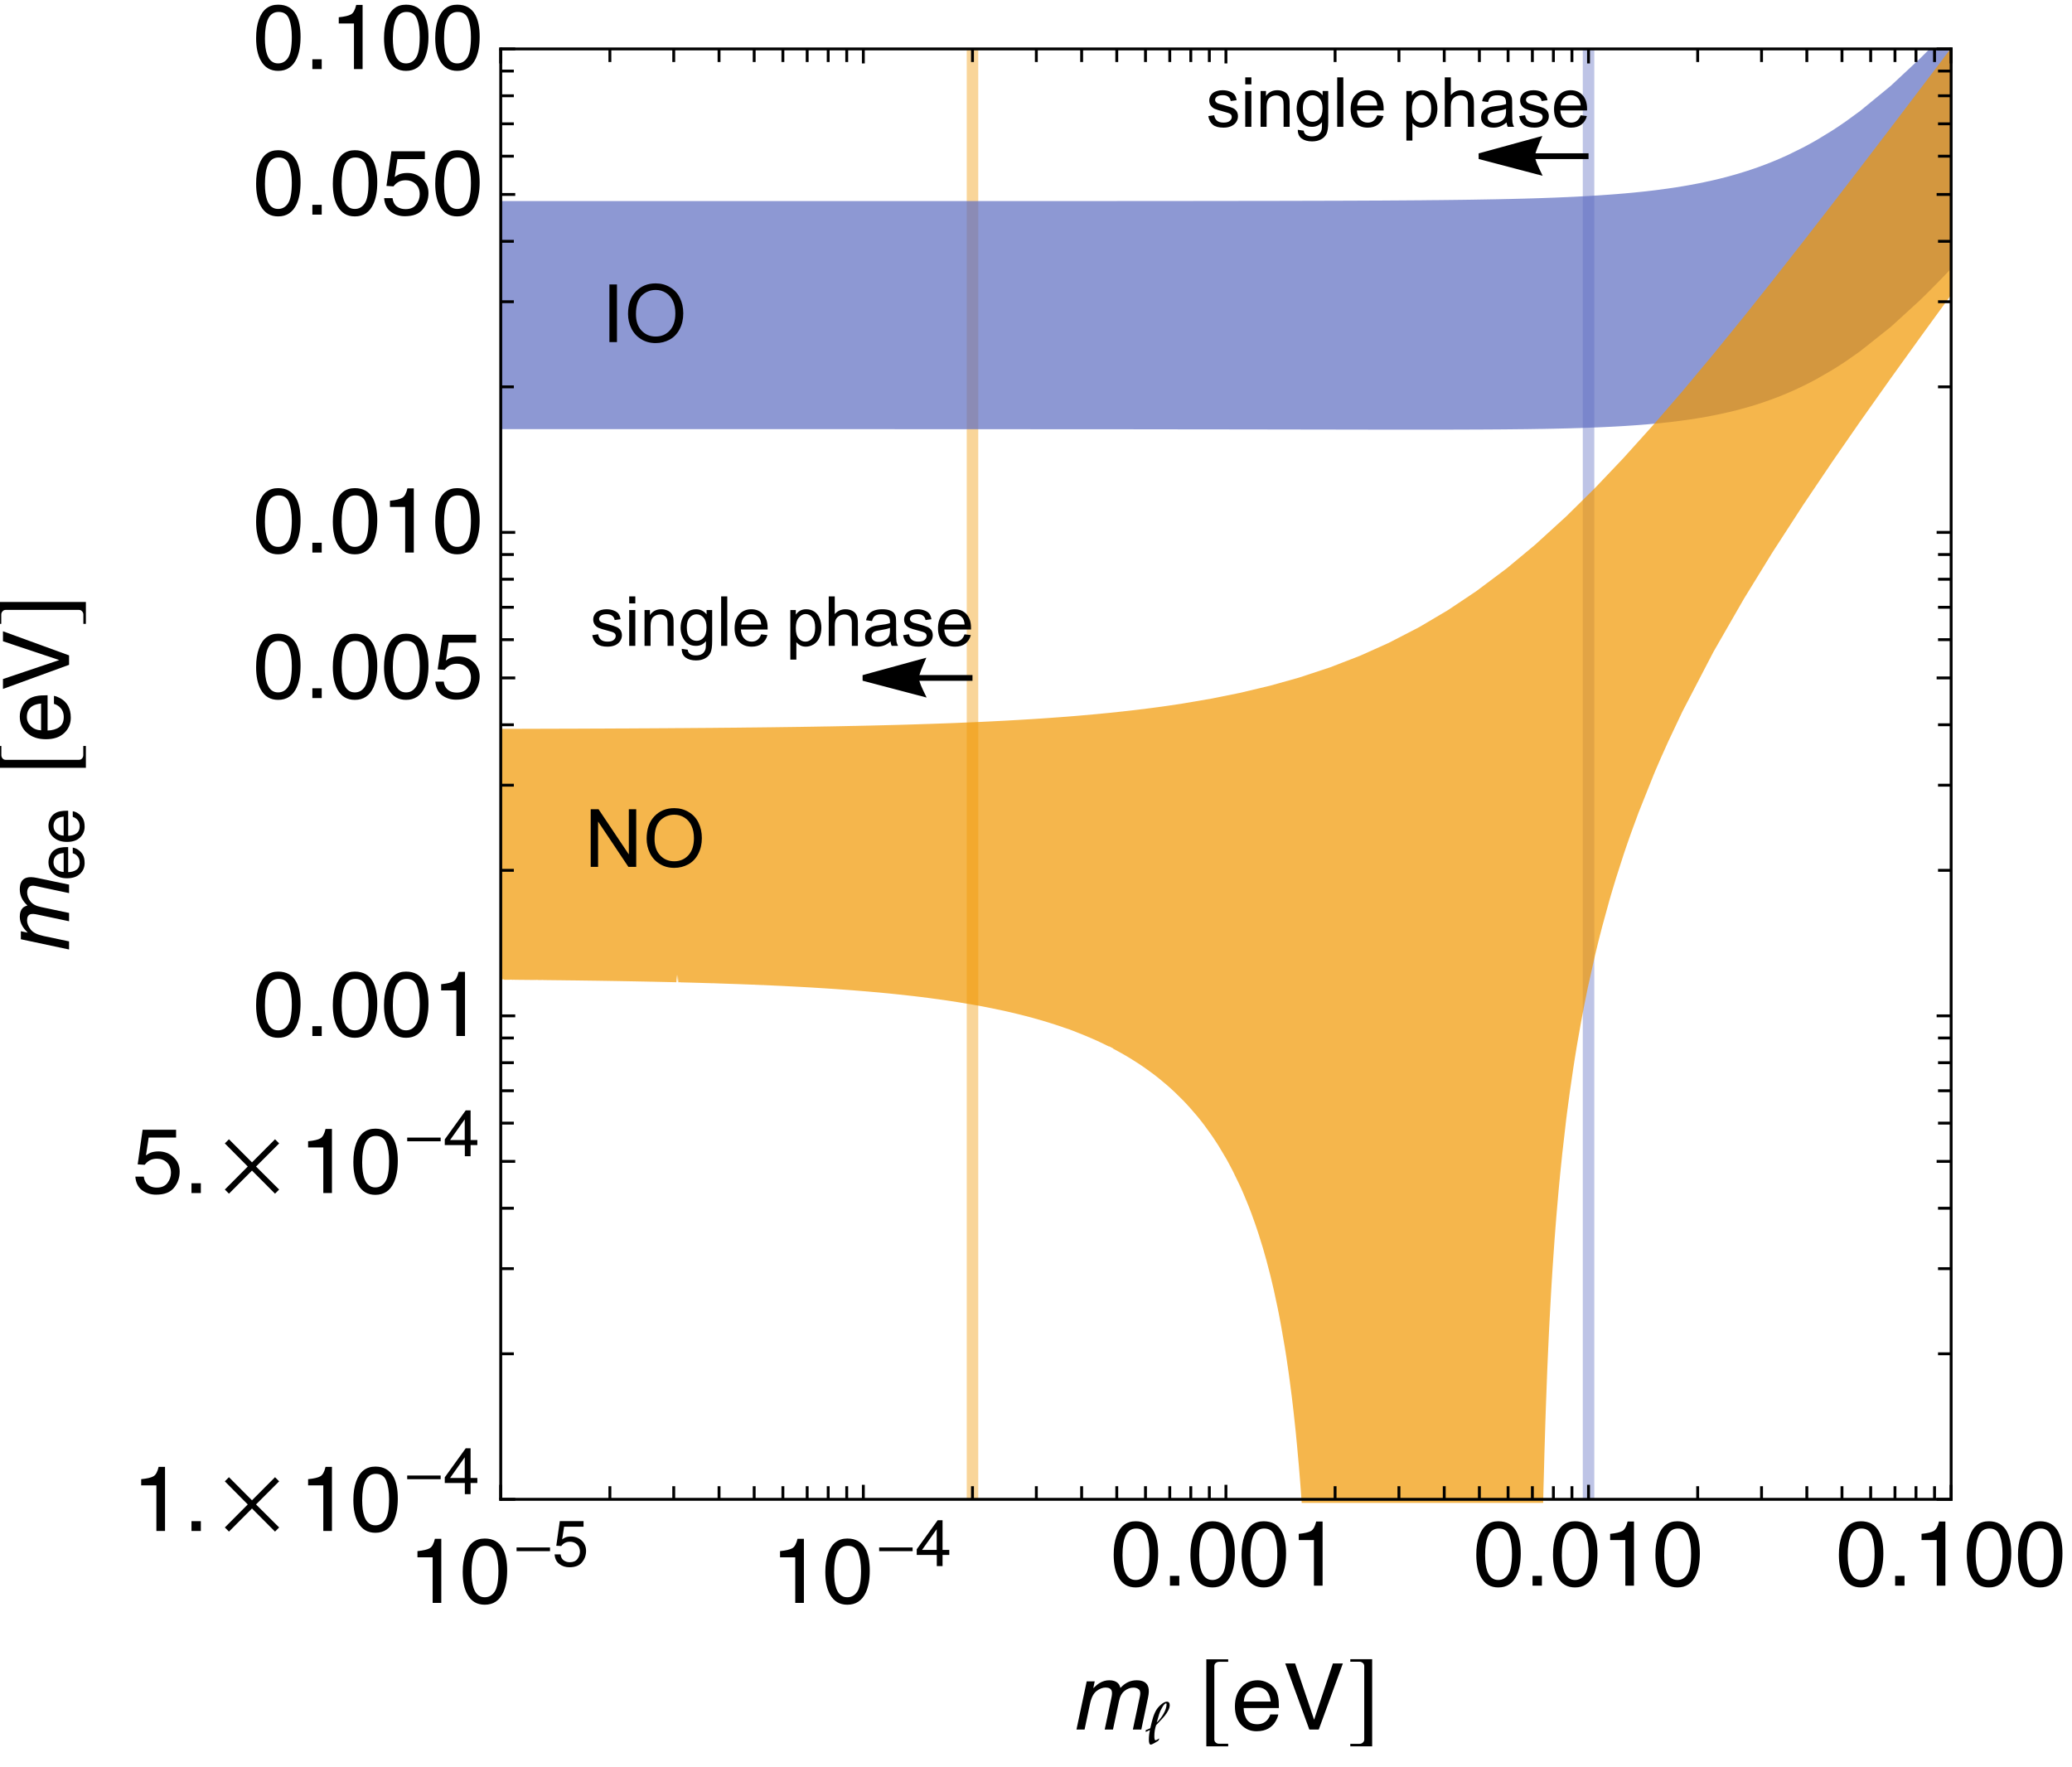 <?xml version="1.0" encoding="UTF-8"?>
<svg xmlns="http://www.w3.org/2000/svg" xmlns:xlink="http://www.w3.org/1999/xlink" width="360" height="307" viewBox="0 0 360 307">
<defs>
<g>
<g id="glyph-0-0">
<path d="M 1.531 -7.922 L 1.531 -9 C 2.551 -9.102 3.258 -9.27 3.656 -9.5 C 4.062 -9.727 4.363 -10.273 4.562 -11.141 L 5.672 -11.141 L 5.672 0 L 4.172 0 L 4.172 -7.922 Z M 1.531 -7.922 "/>
</g>
<g id="glyph-0-1">
<path d="M 4.328 -11.188 C 5.773 -11.188 6.82 -10.594 7.469 -9.406 C 7.969 -8.477 8.219 -7.211 8.219 -5.609 C 8.219 -4.086 7.992 -2.832 7.547 -1.844 C 6.891 -0.406 5.816 0.312 4.328 0.312 C 2.984 0.312 1.984 -0.273 1.328 -1.453 C 0.773 -2.422 0.5 -3.727 0.5 -5.375 C 0.5 -6.645 0.664 -7.734 1 -8.641 C 1.613 -10.336 2.723 -11.188 4.328 -11.188 Z M 4.312 -0.984 C 5.039 -0.984 5.617 -1.305 6.047 -1.953 C 6.484 -2.598 6.703 -3.801 6.703 -5.562 C 6.703 -6.832 6.547 -7.875 6.234 -8.688 C 5.922 -9.508 5.316 -9.922 4.422 -9.922 C 3.586 -9.922 2.977 -9.531 2.594 -8.75 C 2.219 -7.977 2.031 -6.832 2.031 -5.312 C 2.031 -4.176 2.148 -3.258 2.391 -2.562 C 2.766 -1.508 3.406 -0.984 4.312 -0.984 Z M 4.312 -0.984 "/>
</g>
<g id="glyph-0-2">
<path d="M 1.375 -1.703 L 3 -1.703 L 3 0 L 1.375 0 Z M 1.375 -1.703 "/>
</g>
<g id="glyph-0-3">
<path d="M 1.984 -2.859 C 2.078 -2.055 2.445 -1.5 3.094 -1.188 C 3.426 -1.031 3.812 -0.953 4.25 -0.953 C 5.082 -0.953 5.695 -1.219 6.094 -1.75 C 6.5 -2.281 6.703 -2.867 6.703 -3.516 C 6.703 -4.297 6.461 -4.898 5.984 -5.328 C 5.516 -5.754 4.945 -5.969 4.281 -5.969 C 3.789 -5.969 3.375 -5.875 3.031 -5.688 C 2.688 -5.5 2.391 -5.238 2.141 -4.906 L 0.922 -4.984 L 1.781 -11 L 7.594 -11 L 7.594 -9.641 L 2.828 -9.641 L 2.359 -6.531 C 2.617 -6.727 2.863 -6.879 3.094 -6.984 C 3.508 -7.148 3.992 -7.234 4.547 -7.234 C 5.566 -7.234 6.43 -6.898 7.141 -6.234 C 7.859 -5.578 8.219 -4.742 8.219 -3.734 C 8.219 -2.672 7.891 -1.734 7.234 -0.922 C 6.586 -0.117 5.547 0.281 4.109 0.281 C 3.203 0.281 2.395 0.023 1.688 -0.484 C 0.988 -1.004 0.598 -1.797 0.516 -2.859 Z M 1.984 -2.859 "/>
</g>
<g id="glyph-0-4">
<path d="M 4.516 -8.562 C 5.109 -8.562 5.68 -8.422 6.234 -8.141 C 6.797 -7.859 7.223 -7.5 7.516 -7.062 C 7.797 -6.633 7.984 -6.141 8.078 -5.578 C 8.16 -5.191 8.203 -4.578 8.203 -3.734 L 2.078 -3.734 C 2.098 -2.891 2.297 -2.207 2.672 -1.688 C 3.047 -1.176 3.629 -0.922 4.422 -0.922 C 5.148 -0.922 5.734 -1.164 6.172 -1.656 C 6.422 -1.938 6.598 -2.258 6.703 -2.625 L 8.094 -2.625 C 8.051 -2.32 7.926 -1.977 7.719 -1.594 C 7.52 -1.219 7.289 -0.91 7.031 -0.672 C 6.602 -0.254 6.078 0.023 5.453 0.172 C 5.109 0.254 4.723 0.297 4.297 0.297 C 3.254 0.297 2.367 -0.082 1.641 -0.844 C 0.922 -1.602 0.562 -2.664 0.562 -4.031 C 0.562 -5.375 0.926 -6.461 1.656 -7.297 C 2.383 -8.141 3.336 -8.562 4.516 -8.562 Z M 6.766 -4.859 C 6.703 -5.461 6.566 -5.945 6.359 -6.312 C 5.973 -6.988 5.332 -7.328 4.438 -7.328 C 3.789 -7.328 3.25 -7.094 2.812 -6.625 C 2.375 -6.164 2.141 -5.578 2.109 -4.859 Z M 4.391 -8.578 Z M 4.391 -8.578 "/>
</g>
<g id="glyph-0-5">
<path d="M 2.125 -11.484 L 5.422 -1.703 L 8.688 -11.484 L 10.422 -11.484 L 6.234 0 L 4.594 0 L 0.406 -11.484 Z M 2.125 -11.484 "/>
</g>
<g id="glyph-1-0">
<path d="M 6.562 -2.594 L 0.75 -2.594 L 0.75 -3.234 L 6.562 -3.234 Z M 6.562 -2.594 "/>
</g>
<g id="glyph-2-0">
<path d="M 1.406 -2.031 C 1.469 -1.457 1.734 -1.062 2.203 -0.844 C 2.43 -0.727 2.703 -0.672 3.016 -0.672 C 3.609 -0.672 4.047 -0.859 4.328 -1.234 C 4.617 -1.617 4.766 -2.039 4.766 -2.5 C 4.766 -3.051 4.594 -3.477 4.25 -3.781 C 3.914 -4.082 3.508 -4.234 3.031 -4.234 C 2.688 -4.234 2.391 -4.164 2.141 -4.031 C 1.898 -3.906 1.691 -3.723 1.516 -3.484 L 0.656 -3.531 L 1.266 -7.812 L 5.391 -7.812 L 5.391 -6.844 L 2.016 -6.844 L 1.672 -4.641 C 1.859 -4.773 2.035 -4.879 2.203 -4.953 C 2.492 -5.078 2.832 -5.141 3.219 -5.141 C 3.945 -5.141 4.562 -4.906 5.062 -4.438 C 5.57 -3.969 5.828 -3.367 5.828 -2.641 C 5.828 -1.891 5.594 -1.227 5.125 -0.656 C 4.664 -0.082 3.93 0.203 2.922 0.203 C 2.273 0.203 1.703 0.02 1.203 -0.344 C 0.703 -0.707 0.422 -1.27 0.359 -2.031 Z M 1.406 -2.031 "/>
</g>
<g id="glyph-2-1">
<path d="M 3.75 -2.812 L 3.75 -6.406 L 1.203 -2.812 Z M 3.766 0 L 3.766 -1.938 L 0.281 -1.938 L 0.281 -2.922 L 3.922 -7.969 L 4.766 -7.969 L 4.766 -2.812 L 5.938 -2.812 L 5.938 -1.938 L 4.766 -1.938 L 4.766 0 Z M 3.766 0 "/>
</g>
<g id="glyph-3-0">
<path d="M 10.5 -0.609 L 9.781 0.109 L 5.781 -3.906 L 1.781 0.109 L 1.062 -0.609 L 5.047 -4.609 L 1.062 -8.625 L 1.781 -9.344 L 5.781 -5.328 L 9.781 -9.344 L 10.5 -8.625 L 6.484 -4.609 Z M 10.5 -0.609 "/>
</g>
<g id="glyph-3-1">
<path d="M 5.391 2.922 L 1.594 2.922 L 1.594 -12.203 L 5.391 -12.203 L 5.391 -11.766 L 3.812 -11.766 C 3.582 -11.766 3.383 -11.691 3.219 -11.547 C 3.062 -11.41 2.984 -11.234 2.984 -11.016 L 2.984 1.719 C 2.984 1.938 3.062 2.113 3.219 2.25 C 3.383 2.395 3.582 2.469 3.812 2.469 L 5.391 2.469 Z M 5.391 2.922 "/>
</g>
<g id="glyph-3-2">
<path d="M 4.406 2.922 L 0.609 2.922 L 0.609 2.484 L 2.203 2.484 C 2.43 2.484 2.625 2.41 2.781 2.266 C 2.945 2.129 3.031 1.953 3.031 1.734 L 3.031 -11.031 C 3.031 -11.25 2.945 -11.426 2.781 -11.562 C 2.625 -11.707 2.43 -11.781 2.203 -11.781 L 0.609 -11.781 L 0.609 -12.219 L 4.406 -12.219 Z M 4.406 2.922 "/>
</g>
<g id="glyph-4-0">
<path d="M 2.812 -8.375 L 4.203 -8.375 L 3.953 -7.188 C 4.367 -7.594 4.734 -7.891 5.047 -8.078 C 5.578 -8.398 6.133 -8.562 6.719 -8.562 C 7.383 -8.562 7.891 -8.395 8.234 -8.062 C 8.422 -7.875 8.566 -7.598 8.672 -7.234 C 9.086 -7.68 9.523 -8.016 9.984 -8.234 C 10.453 -8.453 10.953 -8.562 11.484 -8.562 C 12.609 -8.562 13.285 -8.156 13.516 -7.344 C 13.641 -6.906 13.625 -6.316 13.469 -5.578 L 12.297 0 L 10.828 0 L 12.062 -5.812 C 12.176 -6.375 12.113 -6.758 11.875 -6.969 C 11.645 -7.176 11.332 -7.281 10.938 -7.281 C 10.383 -7.281 9.867 -7.094 9.391 -6.719 C 8.91 -6.352 8.582 -5.738 8.406 -4.875 L 7.375 0 L 5.938 0 L 7.094 -5.469 C 7.219 -6.031 7.238 -6.441 7.156 -6.703 C 7.031 -7.098 6.676 -7.297 6.094 -7.297 C 5.562 -7.297 5.031 -7.086 4.5 -6.672 C 3.977 -6.266 3.602 -5.52 3.375 -4.438 L 2.438 0 L 1.031 0 Z M 2.812 -8.375 "/>
</g>
<g id="glyph-5-0">
<path d="M 4.234 -6.719 C 4.234 -6.227 3.938 -5.609 3.344 -4.859 C 3.133 -4.598 2.645 -4.066 1.875 -3.266 C 1.664 -2.68 1.562 -2.039 1.562 -1.344 C 1.562 -0.863 1.629 -0.625 1.766 -0.625 C 1.848 -0.625 2.062 -0.734 2.406 -0.953 C 2.395 -0.848 2.363 -0.742 2.312 -0.641 C 2.289 -0.578 2.078 -0.43 1.672 -0.203 C 1.273 0.016 1.039 0.125 0.969 0.125 C 0.727 0.125 0.609 -0.16 0.609 -0.734 C 0.609 -1.285 0.672 -1.848 0.797 -2.422 C 0.504 -2.273 0.258 -2.16 0.062 -2.078 L 0.062 -2.391 C 0.32 -2.484 0.586 -2.598 0.859 -2.734 C 1.023 -3.461 1.156 -3.984 1.25 -4.297 C 1.414 -4.891 1.613 -5.391 1.844 -5.797 C 2.02 -6.117 2.285 -6.441 2.641 -6.766 C 3.066 -7.148 3.43 -7.344 3.734 -7.344 C 4.066 -7.344 4.234 -7.133 4.234 -6.719 Z M 3.688 -6.922 C 3.688 -7.004 3.656 -7.047 3.594 -7.047 C 3.406 -7.047 3.164 -6.781 2.875 -6.25 C 2.656 -5.863 2.5 -5.516 2.406 -5.203 C 2.375 -5.086 2.227 -4.594 1.969 -3.719 C 2.406 -4.113 2.789 -4.602 3.125 -5.188 C 3.5 -5.832 3.688 -6.41 3.688 -6.922 Z M 3.688 -6.922 "/>
</g>
<g id="glyph-6-0">
<path d="M -8.375 -2.812 L -8.375 -4.203 L -7.188 -3.953 C -7.594 -4.367 -7.891 -4.734 -8.078 -5.047 C -8.398 -5.578 -8.562 -6.133 -8.562 -6.719 C -8.562 -7.383 -8.395 -7.891 -8.062 -8.234 C -7.875 -8.422 -7.598 -8.566 -7.234 -8.672 C -7.68 -9.086 -8.016 -9.523 -8.234 -9.984 C -8.453 -10.453 -8.562 -10.953 -8.562 -11.484 C -8.562 -12.609 -8.156 -13.285 -7.344 -13.516 C -6.906 -13.641 -6.316 -13.625 -5.578 -13.469 L 0 -12.297 L 0 -10.828 L -5.812 -12.062 C -6.375 -12.176 -6.758 -12.113 -6.969 -11.875 C -7.176 -11.645 -7.281 -11.332 -7.281 -10.938 C -7.281 -10.383 -7.094 -9.867 -6.719 -9.391 C -6.352 -8.91 -5.738 -8.582 -4.875 -8.406 L 0 -7.375 L 0 -5.938 L -5.469 -7.094 C -6.031 -7.219 -6.441 -7.238 -6.703 -7.156 C -7.098 -7.031 -7.297 -6.676 -7.297 -6.094 C -7.297 -5.562 -7.086 -5.031 -6.672 -4.5 C -6.266 -3.977 -5.52 -3.602 -4.438 -3.375 L 0 -2.438 L 0 -1.031 Z M -8.375 -2.812 "/>
</g>
<g id="glyph-7-0">
<path d="M -6.078 -3.203 C -6.078 -3.629 -5.977 -4.039 -5.781 -4.438 C -5.582 -4.832 -5.328 -5.129 -5.016 -5.328 C -4.711 -5.535 -4.359 -5.672 -3.953 -5.734 C -3.68 -5.797 -3.25 -5.828 -2.656 -5.828 L -2.656 -1.469 C -2.051 -1.488 -1.566 -1.629 -1.203 -1.891 C -0.836 -2.16 -0.656 -2.578 -0.656 -3.141 C -0.656 -3.66 -0.828 -4.07 -1.172 -4.375 C -1.367 -4.551 -1.598 -4.68 -1.859 -4.766 L -1.859 -5.734 C -1.641 -5.711 -1.395 -5.629 -1.125 -5.484 C -0.863 -5.336 -0.648 -5.172 -0.484 -4.984 C -0.18 -4.68 0.02 -4.305 0.125 -3.859 C 0.176 -3.617 0.203 -3.348 0.203 -3.047 C 0.203 -2.305 -0.062 -1.68 -0.594 -1.172 C -1.133 -0.66 -1.891 -0.406 -2.859 -0.406 C -3.805 -0.406 -4.578 -0.66 -5.172 -1.172 C -5.773 -1.691 -6.078 -2.367 -6.078 -3.203 Z M -3.438 -4.797 C -3.875 -4.754 -4.223 -4.66 -4.484 -4.516 C -4.961 -4.242 -5.203 -3.785 -5.203 -3.141 C -5.203 -2.68 -5.035 -2.297 -4.703 -1.984 C -4.367 -1.68 -3.945 -1.52 -3.438 -1.5 Z M -6.078 -3.109 Z M -6.078 -3.109 "/>
</g>
<g id="glyph-8-0">
<path d="M 2.922 -5.391 L 2.922 -1.594 L -12.203 -1.594 L -12.203 -5.391 L -11.766 -5.391 L -11.766 -3.812 C -11.766 -3.582 -11.691 -3.383 -11.547 -3.219 C -11.41 -3.062 -11.234 -2.984 -11.016 -2.984 L 1.719 -2.984 C 1.938 -2.984 2.113 -3.062 2.25 -3.219 C 2.395 -3.383 2.469 -3.582 2.469 -3.812 L 2.469 -5.391 Z M 2.922 -5.391 "/>
</g>
<g id="glyph-8-1">
<path d="M 2.922 -4.406 L 2.922 -0.609 L 2.484 -0.609 L 2.484 -2.203 C 2.484 -2.43 2.41 -2.625 2.266 -2.781 C 2.129 -2.945 1.953 -3.031 1.734 -3.031 L -11.031 -3.031 C -11.25 -3.031 -11.426 -2.945 -11.562 -2.781 C -11.707 -2.625 -11.781 -2.43 -11.781 -2.203 L -11.781 -0.609 L -12.219 -0.609 L -12.219 -4.406 Z M 2.922 -4.406 "/>
</g>
<g id="glyph-9-0">
<path d="M -8.562 -4.516 C -8.562 -5.109 -8.422 -5.68 -8.141 -6.234 C -7.859 -6.797 -7.5 -7.223 -7.062 -7.516 C -6.633 -7.797 -6.141 -7.984 -5.578 -8.078 C -5.191 -8.16 -4.578 -8.203 -3.734 -8.203 L -3.734 -2.078 C -2.891 -2.098 -2.207 -2.297 -1.688 -2.672 C -1.176 -3.047 -0.922 -3.629 -0.922 -4.422 C -0.922 -5.148 -1.164 -5.734 -1.656 -6.172 C -1.938 -6.422 -2.258 -6.598 -2.625 -6.703 L -2.625 -8.094 C -2.32 -8.051 -1.977 -7.926 -1.594 -7.719 C -1.219 -7.52 -0.91 -7.289 -0.672 -7.031 C -0.254 -6.602 0.023 -6.078 0.172 -5.453 C 0.254 -5.109 0.297 -4.723 0.297 -4.297 C 0.297 -3.254 -0.082 -2.367 -0.844 -1.641 C -1.602 -0.922 -2.664 -0.562 -4.031 -0.562 C -5.375 -0.562 -6.461 -0.926 -7.297 -1.656 C -8.141 -2.383 -8.562 -3.336 -8.562 -4.516 Z M -4.859 -6.766 C -5.461 -6.703 -5.945 -6.566 -6.312 -6.359 C -6.988 -5.973 -7.328 -5.332 -7.328 -4.438 C -7.328 -3.789 -7.094 -3.25 -6.625 -2.812 C -6.164 -2.375 -5.578 -2.141 -4.859 -2.109 Z M -8.578 -4.391 Z M -8.578 -4.391 "/>
</g>
<g id="glyph-9-1">
<path d="M -11.484 -2.125 L -1.703 -5.422 L -11.484 -8.688 L -11.484 -10.422 L 0 -6.234 L 0 -4.594 L -11.484 -0.406 Z M -11.484 -2.125 "/>
</g>
<g id="glyph-10-0">
<path d="M 0.375 -1.859 L 1.406 -2.016 C 1.469 -1.598 1.629 -1.281 1.891 -1.062 C 2.16 -0.844 2.539 -0.734 3.031 -0.734 C 3.508 -0.734 3.863 -0.828 4.094 -1.016 C 4.332 -1.211 4.453 -1.445 4.453 -1.719 C 4.453 -1.957 4.348 -2.145 4.141 -2.281 C 3.992 -2.375 3.633 -2.492 3.062 -2.641 C 2.289 -2.836 1.754 -3.004 1.453 -3.141 C 1.16 -3.285 0.938 -3.484 0.781 -3.734 C 0.625 -3.984 0.547 -4.266 0.547 -4.578 C 0.547 -4.848 0.609 -5.102 0.734 -5.344 C 0.859 -5.582 1.031 -5.781 1.25 -5.938 C 1.414 -6.051 1.641 -6.148 1.922 -6.234 C 2.203 -6.316 2.508 -6.359 2.844 -6.359 C 3.32 -6.359 3.742 -6.285 4.109 -6.141 C 4.484 -6.004 4.758 -5.816 4.938 -5.578 C 5.113 -5.336 5.234 -5.02 5.297 -4.625 L 4.266 -4.484 C 4.223 -4.797 4.086 -5.039 3.859 -5.219 C 3.641 -5.406 3.32 -5.5 2.906 -5.5 C 2.426 -5.5 2.082 -5.414 1.875 -5.25 C 1.664 -5.094 1.562 -4.906 1.562 -4.688 C 1.562 -4.551 1.602 -4.43 1.688 -4.328 C 1.781 -4.211 1.914 -4.117 2.094 -4.047 C 2.195 -4.004 2.508 -3.914 3.031 -3.781 C 3.781 -3.57 4.301 -3.406 4.594 -3.281 C 4.883 -3.156 5.113 -2.973 5.281 -2.734 C 5.445 -2.492 5.531 -2.191 5.531 -1.828 C 5.531 -1.473 5.426 -1.141 5.219 -0.828 C 5.02 -0.523 4.727 -0.285 4.344 -0.109 C 3.957 0.055 3.52 0.141 3.031 0.141 C 2.219 0.141 1.598 -0.023 1.172 -0.359 C 0.754 -0.703 0.488 -1.203 0.375 -1.859 Z M 0.375 -1.859 "/>
</g>
<g id="glyph-10-1">
<path d="M 0.797 -7.375 L 0.797 -8.594 L 1.859 -8.594 L 1.859 -7.375 Z M 0.797 0 L 0.797 -6.219 L 1.859 -6.219 L 1.859 0 Z M 0.797 0 "/>
</g>
<g id="glyph-10-2">
<path d="M 0.797 0 L 0.797 -6.219 L 1.734 -6.219 L 1.734 -5.344 C 2.191 -6.02 2.852 -6.359 3.719 -6.359 C 4.094 -6.359 4.438 -6.289 4.75 -6.156 C 5.07 -6.02 5.312 -5.844 5.469 -5.625 C 5.625 -5.406 5.734 -5.148 5.797 -4.859 C 5.828 -4.66 5.844 -4.316 5.844 -3.828 L 5.844 0 L 4.797 0 L 4.797 -3.781 C 4.797 -4.219 4.754 -4.539 4.672 -4.75 C 4.586 -4.957 4.441 -5.125 4.234 -5.25 C 4.023 -5.383 3.781 -5.453 3.5 -5.453 C 3.051 -5.453 2.66 -5.305 2.328 -5.016 C 2.004 -4.734 1.844 -4.195 1.844 -3.406 L 1.844 0 Z M 0.797 0 "/>
</g>
<g id="glyph-10-3">
<path d="M 0.594 0.516 L 1.625 0.672 C 1.664 0.984 1.785 1.211 1.984 1.359 C 2.242 1.555 2.598 1.656 3.047 1.656 C 3.535 1.656 3.91 1.555 4.172 1.359 C 4.441 1.16 4.625 0.891 4.719 0.547 C 4.781 0.328 4.805 -0.125 4.797 -0.812 C 4.336 -0.27 3.766 0 3.078 0 C 2.223 0 1.562 -0.305 1.094 -0.922 C 0.625 -1.547 0.391 -2.285 0.391 -3.141 C 0.391 -3.734 0.492 -4.281 0.703 -4.781 C 0.922 -5.289 1.234 -5.68 1.641 -5.953 C 2.047 -6.223 2.523 -6.359 3.078 -6.359 C 3.816 -6.359 4.426 -6.062 4.906 -5.469 L 4.906 -6.219 L 5.875 -6.219 L 5.875 -0.844 C 5.875 0.125 5.773 0.812 5.578 1.219 C 5.379 1.625 5.066 1.941 4.641 2.172 C 4.211 2.41 3.688 2.531 3.062 2.531 C 2.32 2.531 1.723 2.363 1.266 2.031 C 0.805 1.695 0.582 1.191 0.594 0.516 Z M 1.469 -3.219 C 1.469 -2.406 1.629 -1.812 1.953 -1.438 C 2.273 -1.062 2.68 -0.875 3.172 -0.875 C 3.66 -0.875 4.066 -1.062 4.391 -1.438 C 4.723 -1.812 4.891 -2.395 4.891 -3.188 C 4.891 -3.945 4.719 -4.52 4.375 -4.906 C 4.039 -5.289 3.633 -5.484 3.156 -5.484 C 2.688 -5.484 2.285 -5.289 1.953 -4.906 C 1.629 -4.531 1.469 -3.969 1.469 -3.219 Z M 1.469 -3.219 "/>
</g>
<g id="glyph-10-4">
<path d="M 0.766 0 L 0.766 -8.594 L 1.828 -8.594 L 1.828 0 Z M 0.766 0 "/>
</g>
<g id="glyph-10-5">
<path d="M 5.047 -2 L 6.141 -1.875 C 5.973 -1.238 5.656 -0.742 5.188 -0.391 C 4.719 -0.035 4.125 0.141 3.406 0.141 C 2.5 0.141 1.773 -0.141 1.234 -0.703 C 0.703 -1.266 0.438 -2.051 0.438 -3.062 C 0.438 -4.102 0.707 -4.91 1.25 -5.484 C 1.789 -6.066 2.488 -6.359 3.344 -6.359 C 4.176 -6.359 4.852 -6.078 5.375 -5.516 C 5.906 -4.953 6.172 -4.156 6.172 -3.125 C 6.172 -3.062 6.172 -2.969 6.172 -2.844 L 1.531 -2.844 C 1.57 -2.156 1.766 -1.629 2.109 -1.266 C 2.453 -0.91 2.883 -0.734 3.406 -0.734 C 3.789 -0.734 4.117 -0.832 4.391 -1.031 C 4.672 -1.238 4.891 -1.562 5.047 -2 Z M 1.594 -3.703 L 5.062 -3.703 C 5.02 -4.234 4.891 -4.629 4.672 -4.891 C 4.328 -5.297 3.891 -5.5 3.359 -5.5 C 2.867 -5.5 2.457 -5.336 2.125 -5.016 C 1.801 -4.691 1.625 -4.254 1.594 -3.703 Z M 1.594 -3.703 "/>
</g>
<g id="glyph-10-6">
<path d="M 0.797 2.391 L 0.797 -6.219 L 1.75 -6.219 L 1.75 -5.422 C 1.977 -5.734 2.234 -5.969 2.516 -6.125 C 2.805 -6.281 3.156 -6.359 3.562 -6.359 C 4.094 -6.359 4.562 -6.223 4.969 -5.953 C 5.375 -5.68 5.676 -5.297 5.875 -4.797 C 6.082 -4.297 6.188 -3.75 6.188 -3.156 C 6.188 -2.52 6.07 -1.945 5.844 -1.438 C 5.625 -0.926 5.297 -0.535 4.859 -0.266 C 4.422 0.004 3.961 0.141 3.484 0.141 C 3.129 0.141 2.812 0.066 2.531 -0.078 C 2.25 -0.234 2.02 -0.422 1.844 -0.641 L 1.844 2.391 Z M 1.75 -3.078 C 1.75 -2.273 1.91 -1.68 2.234 -1.297 C 2.555 -0.922 2.945 -0.734 3.406 -0.734 C 3.875 -0.734 4.273 -0.93 4.609 -1.328 C 4.941 -1.723 5.109 -2.336 5.109 -3.172 C 5.109 -3.961 4.945 -4.551 4.625 -4.938 C 4.301 -5.332 3.91 -5.531 3.453 -5.531 C 3.004 -5.531 2.609 -5.32 2.266 -4.906 C 1.922 -4.488 1.75 -3.879 1.75 -3.078 Z M 1.75 -3.078 "/>
</g>
<g id="glyph-10-7">
<path d="M 0.797 0 L 0.797 -8.594 L 1.844 -8.594 L 1.844 -5.516 C 2.332 -6.078 2.953 -6.359 3.703 -6.359 C 4.172 -6.359 4.57 -6.266 4.906 -6.078 C 5.25 -5.898 5.492 -5.648 5.641 -5.328 C 5.785 -5.016 5.859 -4.551 5.859 -3.938 L 5.859 0 L 4.812 0 L 4.812 -3.938 C 4.812 -4.469 4.695 -4.852 4.469 -5.094 C 4.238 -5.332 3.914 -5.453 3.5 -5.453 C 3.188 -5.453 2.891 -5.367 2.609 -5.203 C 2.336 -5.047 2.141 -4.828 2.016 -4.547 C 1.898 -4.273 1.844 -3.895 1.844 -3.406 L 1.844 0 Z M 0.797 0 "/>
</g>
<g id="glyph-10-8">
<path d="M 4.859 -0.766 C 4.461 -0.43 4.082 -0.195 3.719 -0.062 C 3.363 0.07 2.977 0.141 2.562 0.141 C 1.875 0.141 1.348 -0.023 0.984 -0.359 C 0.617 -0.691 0.438 -1.117 0.438 -1.641 C 0.438 -1.941 0.504 -2.219 0.641 -2.469 C 0.773 -2.727 0.957 -2.93 1.188 -3.078 C 1.414 -3.234 1.672 -3.348 1.953 -3.422 C 2.148 -3.484 2.461 -3.539 2.891 -3.594 C 3.734 -3.688 4.359 -3.805 4.766 -3.953 C 4.766 -4.098 4.766 -4.188 4.766 -4.219 C 4.766 -4.656 4.664 -4.961 4.469 -5.141 C 4.195 -5.367 3.797 -5.484 3.266 -5.484 C 2.773 -5.484 2.41 -5.395 2.172 -5.219 C 1.93 -5.051 1.754 -4.75 1.641 -4.312 L 0.609 -4.453 C 0.703 -4.891 0.859 -5.242 1.078 -5.516 C 1.297 -5.785 1.609 -5.992 2.016 -6.141 C 2.422 -6.285 2.891 -6.359 3.422 -6.359 C 3.953 -6.359 4.383 -6.297 4.719 -6.172 C 5.051 -6.047 5.297 -5.891 5.453 -5.703 C 5.609 -5.516 5.719 -5.273 5.781 -4.984 C 5.812 -4.805 5.828 -4.484 5.828 -4.016 L 5.828 -2.609 C 5.828 -1.629 5.848 -1.008 5.891 -0.75 C 5.941 -0.488 6.035 -0.238 6.172 0 L 5.062 0 C 4.957 -0.219 4.891 -0.473 4.859 -0.766 Z M 4.766 -3.125 C 4.379 -2.969 3.805 -2.832 3.047 -2.719 C 2.609 -2.656 2.301 -2.582 2.125 -2.5 C 1.945 -2.426 1.805 -2.316 1.703 -2.172 C 1.609 -2.023 1.562 -1.859 1.562 -1.672 C 1.562 -1.391 1.664 -1.156 1.875 -0.969 C 2.094 -0.781 2.406 -0.688 2.812 -0.688 C 3.219 -0.688 3.578 -0.773 3.891 -0.953 C 4.211 -1.129 4.445 -1.375 4.594 -1.688 C 4.707 -1.926 4.766 -2.273 4.766 -2.734 Z M 4.766 -3.125 "/>
</g>
<g id="glyph-11-0">
<path d="M 1.062 0 L 1.062 -10.016 L 2.422 -10.016 L 7.688 -2.156 L 7.688 -10.016 L 8.969 -10.016 L 8.969 0 L 7.609 0 L 2.344 -7.875 L 2.344 0 Z M 1.062 0 "/>
</g>
<g id="glyph-11-1">
<path d="M 0.672 -4.875 C 0.672 -6.539 1.117 -7.844 2.016 -8.781 C 2.91 -9.727 4.062 -10.203 5.469 -10.203 C 6.395 -10.203 7.227 -9.977 7.969 -9.531 C 8.719 -9.094 9.285 -8.477 9.672 -7.688 C 10.066 -6.895 10.266 -6 10.266 -5 C 10.266 -3.977 10.055 -3.066 9.641 -2.266 C 9.234 -1.461 8.656 -0.852 7.906 -0.438 C 7.156 -0.031 6.344 0.172 5.469 0.172 C 4.52 0.172 3.676 -0.055 2.938 -0.516 C 2.195 -0.973 1.633 -1.594 1.25 -2.375 C 0.863 -3.164 0.672 -4 0.672 -4.875 Z M 2.047 -4.859 C 2.047 -3.648 2.367 -2.695 3.016 -2 C 3.672 -1.312 4.488 -0.969 5.469 -0.969 C 6.457 -0.969 7.273 -1.316 7.922 -2.016 C 8.566 -2.711 8.891 -3.707 8.891 -5 C 8.891 -5.82 8.75 -6.535 8.469 -7.141 C 8.195 -7.742 7.797 -8.211 7.266 -8.547 C 6.734 -8.891 6.141 -9.062 5.484 -9.062 C 4.547 -9.062 3.738 -8.738 3.062 -8.094 C 2.383 -7.445 2.047 -6.367 2.047 -4.859 Z M 2.047 -4.859 "/>
</g>
<g id="glyph-11-2">
<path d="M 1.312 0 L 1.312 -10.016 L 2.625 -10.016 L 2.625 0 Z M 1.312 0 "/>
</g>
</g>
<clipPath id="clip-0">
<path clip-rule="nonzero" d="M 87 8 L 339 8 L 339 261.121 L 87 261.121 Z M 87 8 "/>
</clipPath>
</defs>
<path fill="none" stroke-width="2" stroke-linecap="butt" stroke-linejoin="miter" stroke="rgb(36.525%, 42.778%, 75.829%)" stroke-opacity="0.4" stroke-miterlimit="3.25" d="M 276 260.5 L 276 8.5 "/>
<path fill="none" stroke-width="2" stroke-linecap="butt" stroke-linejoin="miter" stroke="rgb(94.51%, 59.387%, 0%)" stroke-opacity="0.4" stroke-miterlimit="3.25" d="M 168.965 260.5 L 168.965 8.5 "/>
<path fill-rule="nonzero" fill="rgb(36.525%, 42.778%, 75.829%)" fill-opacity="0.7" d="M 87 74.562 L 129.426 74.562 L 130.66 74.566 L 154.91 74.566 L 156.148 74.57 L 169.27 74.57 L 174.188 74.574 L 179.523 74.578 L 184.5 74.578 L 189.895 74.582 L 195.191 74.586 L 200.133 74.59 L 205.488 74.598 L 210.492 74.602 L 215.395 74.609 L 220.715 74.617 L 225.68 74.625 L 231.059 74.633 L 231.719 74.633 L 232.379 74.637 L 233.699 74.637 L 236.34 74.641 L 237.57 74.641 L 237.648 74.645 L 241.266 74.645 L 241.352 74.648 L 250.039 74.648 L 250.352 74.645 L 252.512 74.645 L 252.82 74.641 L 254.043 74.641 L 254.117 74.637 L 255.266 74.637 L 255.34 74.633 L 255.875 74.633 L 256.484 74.629 L 257.148 74.629 L 257.812 74.625 L 257.977 74.625 L 258.145 74.621 L 258.477 74.621 L 259.137 74.617 L 259.305 74.617 L 259.469 74.613 L 259.801 74.613 L 260.465 74.609 L 261.793 74.598 L 261.867 74.598 L 261.945 74.594 L 262.102 74.594 L 262.41 74.59 L 263.027 74.586 L 263.105 74.586 L 263.184 74.582 L 263.34 74.582 L 264.266 74.57 L 264.574 74.57 L 264.887 74.566 L 265.504 74.559 L 266.742 74.539 L 266.824 74.539 L 266.91 74.535 L 267.078 74.535 L 267.41 74.527 L 268.082 74.52 L 268.168 74.516 L 268.25 74.516 L 268.418 74.512 L 268.754 74.508 L 269.426 74.492 L 269.508 74.492 L 269.59 74.488 L 269.758 74.488 L 270.766 74.465 L 272.105 74.434 L 272.184 74.43 L 272.262 74.43 L 272.422 74.426 L 272.734 74.418 L 273.359 74.398 L 274.613 74.363 L 274.77 74.355 L 274.926 74.352 L 275.238 74.34 L 275.863 74.32 L 277.117 74.27 L 277.195 74.27 L 277.27 74.266 L 277.426 74.258 L 277.73 74.246 L 278.344 74.219 L 279.574 74.16 L 279.648 74.156 L 279.727 74.152 L 279.879 74.148 L 280.188 74.129 L 280.801 74.098 L 282.031 74.027 L 282.113 74.023 L 282.195 74.016 L 282.363 74.008 L 282.695 73.984 L 283.363 73.941 L 284.695 73.848 L 284.859 73.832 L 285.027 73.82 L 285.359 73.793 L 286.027 73.742 L 287.359 73.621 L 287.438 73.617 L 287.512 73.609 L 287.98 73.562 L 288.602 73.5 L 289.844 73.367 L 290 73.352 L 290.156 73.332 L 290.465 73.297 L 291.086 73.223 L 292.332 73.062 L 292.414 73.051 L 292.5 73.039 L 293.004 72.969 L 293.68 72.871 L 295.027 72.66 L 295.109 72.648 L 295.195 72.633 L 295.363 72.605 L 296.371 72.43 L 297.719 72.176 L 297.801 72.16 L 297.887 72.145 L 298.051 72.109 L 298.383 72.043 L 299.043 71.902 L 300.367 71.605 L 300.695 71.527 L 301.027 71.449 L 301.688 71.281 L 303.012 70.93 L 303.09 70.91 L 303.164 70.887 L 303.32 70.844 L 303.629 70.758 L 304.246 70.578 L 305.48 70.195 L 305.555 70.168 L 305.633 70.145 L 305.785 70.094 L 306.094 69.992 L 306.711 69.781 L 307.945 69.34 L 308.031 69.312 L 308.113 69.281 L 308.281 69.215 L 308.617 69.09 L 309.285 68.828 L 310.621 68.277 L 310.707 68.242 L 310.789 68.203 L 310.957 68.133 L 311.293 67.984 L 311.961 67.684 L 313.297 67.051 L 313.375 67.016 L 313.922 66.742 L 314.547 66.426 L 315.797 65.758 L 318.293 64.312 L 318.371 64.266 L 318.445 64.219 L 318.602 64.125 L 318.906 63.934 L 319.52 63.547 L 320.742 62.746 L 323.191 61.027 L 328.508 56.801 L 333.465 52.277 L 333.551 52.195 L 333.637 52.109 L 333.812 51.941 L 334.156 51.605 L 334.848 50.926 L 336.23 49.535 L 336.32 49.449 L 336.406 49.359 L 336.578 49.184 L 336.926 48.828 L 337.617 48.113 L 337.961 47.754 L 338.309 47.391 L 338.395 47.301 L 338.48 47.207 L 338.652 47.027 L 338.742 46.934 L 338.828 46.844 L 338.914 46.75 L 339 46.66 L 339 8.5 L 335.254 8.5 L 334.848 8.914 L 333.812 9.949 L 333.637 10.121 L 333.551 10.203 L 333.465 10.289 L 328.508 14.914 L 323.191 19.277 L 320.742 21.062 L 319.52 21.902 L 318.906 22.309 L 318.602 22.512 L 318.445 22.609 L 318.371 22.66 L 318.293 22.707 L 315.797 24.234 L 314.547 24.941 L 313.922 25.281 L 313.609 25.449 L 313.453 25.531 L 313.375 25.574 L 313.297 25.613 L 310.621 26.934 L 309.285 27.531 L 308.617 27.82 L 308.281 27.957 L 308.113 28.027 L 308.031 28.062 L 307.945 28.094 L 306.711 28.582 L 306.094 28.812 L 305.785 28.926 L 305.633 28.98 L 305.555 29.008 L 305.48 29.039 L 304.246 29.465 L 303.629 29.668 L 303.32 29.766 L 303.164 29.816 L 303.09 29.84 L 303.012 29.863 L 301.688 30.266 L 301.027 30.453 L 300.695 30.547 L 300.531 30.59 L 300.367 30.637 L 299.043 30.98 L 298.383 31.145 L 298.051 31.223 L 297.887 31.262 L 297.801 31.281 L 297.719 31.301 L 296.371 31.598 L 295.195 31.844 L 295.109 31.859 L 295.027 31.875 L 293.68 32.129 L 293.004 32.25 L 292.668 32.309 L 292.5 32.336 L 292.414 32.352 L 292.332 32.363 L 291.086 32.566 L 290.465 32.66 L 290.156 32.703 L 289.844 32.75 L 288.602 32.918 L 287.98 33 L 287.512 33.059 L 287.438 33.066 L 287.359 33.078 L 286.027 33.234 L 285.359 33.305 L 285.027 33.34 L 284.859 33.359 L 284.695 33.375 L 283.363 33.508 L 282.695 33.566 L 282.363 33.598 L 282.195 33.613 L 282.113 33.617 L 282.031 33.625 L 280.801 33.727 L 280.188 33.773 L 279.879 33.797 L 279.727 33.809 L 279.648 33.816 L 279.574 33.82 L 278.344 33.906 L 277.73 33.949 L 277.426 33.969 L 277.27 33.977 L 277.195 33.98 L 277.117 33.988 L 275.863 34.062 L 275.238 34.098 L 274.613 34.129 L 273.359 34.195 L 272.734 34.223 L 272.422 34.238 L 272.262 34.246 L 272.184 34.25 L 272.105 34.25 L 270.766 34.309 L 270.094 34.336 L 269.758 34.348 L 269.59 34.355 L 269.508 34.359 L 269.426 34.359 L 268.082 34.41 L 267.41 34.43 L 267.078 34.441 L 266.91 34.445 L 266.824 34.449 L 266.742 34.453 L 265.504 34.488 L 264.887 34.508 L 264.574 34.516 L 264.422 34.52 L 264.344 34.52 L 264.266 34.523 L 263.027 34.555 L 262.102 34.578 L 261.945 34.578 L 261.867 34.582 L 261.793 34.582 L 260.465 34.613 L 259.801 34.625 L 259.469 34.633 L 259.305 34.633 L 259.223 34.637 L 259.137 34.637 L 257.812 34.66 L 257.148 34.672 L 256.816 34.68 L 256.652 34.68 L 256.57 34.684 L 256.484 34.684 L 255.266 34.703 L 254.652 34.711 L 254.348 34.715 L 254.195 34.715 L 254.117 34.719 L 254.043 34.719 L 252.82 34.734 L 252.207 34.742 L 251.902 34.746 L 251.75 34.746 L 251.672 34.75 L 251.598 34.75 L 250.352 34.762 L 249.414 34.773 L 249.102 34.773 L 247.855 34.785 L 247.234 34.793 L 246.922 34.797 L 246.609 34.797 L 245.273 34.809 L 244.605 34.812 L 244.273 34.816 L 243.938 34.816 L 242.602 34.828 L 241.934 34.832 L 241.602 34.832 L 241.434 34.836 L 241.266 34.836 L 240.035 34.844 L 239.418 34.844 L 239.113 34.848 L 238.805 34.848 L 237.57 34.855 L 236.957 34.855 L 236.648 34.859 L 236.34 34.859 L 235.02 34.867 L 234.359 34.867 L 234.031 34.871 L 233.699 34.871 L 232.379 34.875 L 231.719 34.879 L 231.059 34.879 L 229.715 34.883 L 229.039 34.887 L 228.367 34.887 L 227.023 34.891 L 226.352 34.891 L 226.016 34.895 L 225.68 34.895 L 224.438 34.898 L 223.195 34.898 L 221.953 34.902 L 220.715 34.902 L 219.383 34.906 L 218.055 34.906 L 216.723 34.91 L 215.395 34.91 L 214.168 34.914 L 212.941 34.914 L 211.719 34.918 L 207.992 34.918 L 206.738 34.922 L 202.812 34.922 L 201.473 34.926 L 195.191 34.926 L 193.867 34.93 L 184.5 34.93 L 183.258 34.934 L 158.625 34.934 L 156.148 34.938 L 87 34.938 Z M 87 74.562 "/>
<g clip-path="url(#clip-0)">
<path fill-rule="nonzero" fill="rgb(94.51%, 59.387%, 0%)" fill-opacity="0.7" d="M 87 170.156 L 87.156 170.156 L 87.23 170.16 L 87.543 170.16 L 87.617 170.223 L 87.926 170.223 L 88.238 170.227 L 88.469 170.227 L 88.547 170.23 L 88.625 170.211 L 88.699 170.23 L 88.777 170.211 L 88.855 170.211 L 88.934 170.23 L 89.008 170.234 L 89.164 170.234 L 89.242 170.215 L 89.32 170.215 L 89.395 170.234 L 89.473 170.238 L 89.781 170.238 L 90.09 170.242 L 90.711 170.246 L 90.785 170.25 L 91.02 170.25 L 91.328 170.254 L 91.945 170.258 L 92.031 170.262 L 92.367 170.262 L 92.449 170.266 L 92.785 170.266 L 92.867 170.254 L 92.953 170.27 L 93.035 170.258 L 93.121 170.27 L 93.203 170.258 L 93.371 170.258 L 93.453 170.262 L 93.539 170.273 L 93.621 170.277 L 93.957 170.277 L 94.043 170.281 L 94.125 170.27 L 94.375 170.27 L 94.461 170.285 L 94.629 170.285 L 97.309 170.316 L 97.543 170.316 L 97.621 170.32 L 97.855 170.32 L 97.934 170.324 L 98.562 170.332 L 99.812 170.344 L 102.316 170.379 L 102.395 170.379 L 102.469 170.383 L 102.621 170.383 L 102.93 170.387 L 103.543 170.395 L 104.77 170.414 L 107.227 170.453 L 107.309 170.453 L 107.391 170.457 L 107.559 170.457 L 107.891 170.465 L 108.555 170.477 L 109.887 170.5 L 112.551 170.551 L 112.629 170.551 L 112.707 170.555 L 112.859 170.559 L 113.172 170.562 L 113.793 170.578 L 117.52 170.66 L 117.605 169.359 L 117.688 170.664 L 117.773 169.355 L 117.855 170.668 L 117.941 170.672 L 118.023 170.66 L 118.109 170.66 L 118.191 170.664 L 118.277 170.68 L 118.359 170.684 L 118.445 170.684 L 118.531 170.688 L 118.613 170.688 L 118.699 170.691 L 118.867 170.695 L 120.211 170.73 L 122.906 170.809 L 122.988 170.809 L 123.07 170.812 L 123.152 170.812 L 123.316 170.82 L 123.402 170.82 L 123.566 170.828 L 123.648 170.828 L 123.73 170.832 L 123.812 170.828 L 123.898 170.832 L 123.98 170.832 L 124.145 170.84 L 124.227 170.84 L 124.309 170.844 L 124.391 170.852 L 124.477 170.855 L 124.559 170.855 L 124.723 170.863 L 124.887 170.867 L 124.969 170.871 L 125.055 170.875 L 125.219 170.879 L 125.551 170.891 L 128.191 170.98 L 128.27 170.984 L 128.348 170.984 L 128.5 170.992 L 130.66 171.074 L 130.734 171.078 L 130.812 171.078 L 130.891 171.082 L 130.969 171.07 L 131.043 171.09 L 131.121 171.078 L 131.199 171.098 L 131.273 171.098 L 131.891 171.125 L 131.969 171.129 L 132.047 171.129 L 132.199 171.137 L 132.355 171.145 L 132.43 171.148 L 132.508 171.148 L 132.586 171.152 L 132.664 171.145 L 132.738 171.148 L 132.816 171.164 L 132.895 171.168 L 132.969 171.172 L 133.047 171.172 L 133.125 171.168 L 133.207 171.18 L 133.293 171.184 L 133.375 171.184 L 133.457 171.188 L 133.543 171.191 L 133.625 171.195 L 133.793 171.203 L 134.461 171.238 L 135.797 171.297 L 138.473 171.434 L 138.551 171.438 L 138.629 171.445 L 139.098 171.469 L 139.723 171.504 L 140.969 171.574 L 143.465 171.73 L 143.543 171.734 L 143.617 171.738 L 143.773 171.75 L 144.688 171.809 L 145.914 171.895 L 148.359 172.074 L 148.441 172.082 L 148.527 172.09 L 148.691 172.102 L 151.016 172.293 L 153.672 172.535 L 153.75 172.543 L 153.824 172.551 L 153.98 172.566 L 154.289 172.594 L 154.91 172.656 L 156.148 172.785 L 158.625 173.059 L 158.711 173.066 L 158.793 173.078 L 159.297 173.137 L 159.969 173.219 L 161.312 173.387 L 163.996 173.754 L 164.078 173.766 L 164.164 173.777 L 164.328 173.801 L 164.656 173.852 L 165.316 173.949 L 166.633 174.156 L 169.27 174.602 L 169.348 174.613 L 169.426 174.629 L 169.578 174.656 L 169.887 174.711 L 170.5 174.824 L 171.73 175.062 L 174.188 175.574 L 174.273 175.59 L 174.355 175.609 L 174.523 175.645 L 174.855 175.719 L 175.523 175.871 L 176.855 176.191 L 176.938 176.211 L 177.023 176.23 L 177.188 176.273 L 177.523 176.355 L 178.188 176.527 L 179.523 176.879 L 179.602 176.906 L 179.68 176.926 L 179.832 176.969 L 180.145 177.055 L 180.766 177.234 L 182.012 177.605 L 182.168 177.652 L 182.324 177.703 L 182.633 177.801 L 183.258 178 L 184.5 178.414 L 184.586 178.441 L 184.668 178.473 L 184.836 178.531 L 185.176 178.648 L 185.848 178.871 L 187.199 179.398 L 187.281 179.434 L 187.367 179.465 L 187.871 179.664 L 188.547 179.941 L 189.895 180.516 L 189.977 180.551 L 190.062 180.586 L 190.227 180.66 L 190.559 180.809 L 191.219 181.117 L 192.543 181.762 L 192.625 181.805 L 192.707 181.797 L 192.793 181.84 L 192.875 181.883 L 192.957 181.922 L 193.039 181.965 L 193.207 182.051 L 193.371 182.137 L 193.453 182.23 L 193.617 182.316 L 193.703 182.359 L 193.867 182.449 L 195.191 183.184 L 195.27 183.227 L 195.348 183.273 L 195.5 183.363 L 195.809 183.543 L 196.426 183.914 L 197.66 184.695 L 197.973 184.898 L 198.281 185.105 L 198.898 185.531 L 200.133 186.422 L 200.215 186.484 L 200.301 186.547 L 200.469 186.672 L 200.801 186.93 L 201.473 187.461 L 202.812 188.586 L 202.895 188.656 L 202.977 188.73 L 203.145 188.879 L 203.48 189.18 L 204.148 189.801 L 205.488 191.121 L 205.566 191.199 L 205.801 191.445 L 206.113 191.777 L 206.738 192.457 L 207.992 193.91 L 208.07 194.004 L 208.148 194.102 L 208.305 194.293 L 208.617 194.684 L 209.242 195.492 L 210.492 197.223 L 210.566 197.332 L 210.645 197.445 L 210.797 197.672 L 211.105 198.133 L 211.719 199.082 L 212.941 201.133 L 213.02 201.266 L 213.098 201.402 L 213.25 201.676 L 213.555 202.238 L 214.168 203.402 L 215.395 205.93 L 215.477 206.109 L 215.562 206.293 L 215.727 206.664 L 216.059 207.426 L 216.723 209.027 L 216.809 209.234 L 216.891 209.441 L 217.059 209.867 L 217.391 210.738 L 218.055 212.578 L 218.137 212.816 L 218.219 213.059 L 218.387 213.551 L 218.719 214.559 L 219.383 216.707 L 219.469 216.988 L 219.551 217.273 L 219.715 217.852 L 220.051 219.043 L 220.715 221.602 L 220.793 221.914 L 220.867 222.234 L 221.023 222.879 L 221.336 224.219 L 221.953 227.102 L 222.031 227.484 L 222.109 227.871 L 222.266 228.66 L 222.574 230.305 L 223.195 233.895 L 223.352 234.848 L 223.508 235.859 L 223.816 237.965 L 223.895 238.512 L 223.973 239.07 L 224.125 240.219 L 224.438 242.641 L 224.516 243.289 L 224.594 243.941 L 224.746 245.262 L 225.059 248.152 L 225.137 248.914 L 225.211 249.691 L 225.367 251.305 L 225.68 254.789 L 225.762 255.801 L 225.848 256.844 L 226.016 259.035 L 226.098 260.188 L 226.184 261.379 L 226.352 263.898 L 226.434 265.234 L 226.52 266.621 L 226.688 269.582 L 226.77 271.168 L 226.855 272.824 L 227.023 276.395 L 227.105 278.344 L 227.191 280.395 L 227.273 282.578 L 227.359 284.305 L 227.445 287.402 L 227.527 290.09 L 227.613 292.996 L 227.695 296.164 L 227.781 299.648 L 227.863 303.508 L 227.949 307.84 L 228.031 312.77 L 228.117 318.488 L 228.199 325.297 L 228.285 333.699 L 228.367 344.5 L 267.391 344.5 L 267.41 336.141 L 267.496 314.781 L 267.578 301.359 L 267.664 291.562 L 267.746 283.84 L 267.832 277.449 L 267.914 271.992 L 268 267.246 L 268.082 262.984 L 268.168 258.77 L 268.25 255.828 L 268.332 252.684 L 268.418 249.785 L 268.5 247.09 L 268.586 244.566 L 268.754 240.004 L 268.836 237.906 L 268.922 235.918 L 269.09 232.234 L 269.172 230.516 L 269.258 228.875 L 269.426 225.785 L 269.508 224.328 L 269.59 222.922 L 269.758 220.258 L 270.094 215.422 L 270.18 214.297 L 270.262 213.207 L 270.43 211.113 L 270.766 207.23 L 270.848 206.316 L 270.934 205.422 L 271.102 203.688 L 271.438 200.434 L 272.105 194.613 L 272.184 193.984 L 272.262 193.367 L 272.422 192.156 L 272.734 189.832 L 273.359 185.539 L 273.438 185.031 L 273.516 184.527 L 273.672 183.543 L 273.984 181.633 L 274.613 178.051 L 274.77 177.199 L 274.926 176.363 L 275.238 174.738 L 275.863 171.648 L 277.117 166.031 L 277.195 165.707 L 277.27 165.387 L 277.426 164.75 L 277.73 163.504 L 278.344 161.102 L 279.574 156.617 L 279.648 156.352 L 279.727 156.086 L 279.879 155.555 L 280.188 154.516 L 280.801 152.496 L 282.031 148.672 L 282.195 148.172 L 282.363 147.68 L 282.695 146.703 L 283.363 144.801 L 284.695 141.176 L 287.359 134.508 L 287.438 134.324 L 287.512 134.141 L 287.668 133.773 L 287.98 133.047 L 288.602 131.617 L 289.844 128.844 L 292.332 123.586 L 297.719 113.227 L 303.012 104.012 L 307.945 95.988 L 313.297 87.727 L 318.293 80.312 L 323.191 73.242 L 328.508 65.734 L 333.465 58.844 L 333.551 58.723 L 333.637 58.605 L 333.812 58.367 L 334.156 57.891 L 334.848 56.938 L 336.23 55.035 L 336.32 54.914 L 336.406 54.797 L 336.578 54.559 L 336.926 54.086 L 337.617 53.137 L 337.703 53.02 L 337.789 52.898 L 337.961 52.664 L 338.309 52.191 L 338.395 52.07 L 338.48 51.953 L 338.652 51.715 L 338.742 51.598 L 338.914 51.363 L 339 51.242 L 339 8.5 L 338.891 8.5 L 338.828 8.586 L 338.742 8.699 L 338.652 8.816 L 338.395 9.156 L 338.309 9.273 L 337.961 9.73 L 337.789 9.957 L 337.703 10.074 L 337.617 10.188 L 336.926 11.102 L 336.578 11.559 L 336.406 11.789 L 336.32 11.902 L 336.23 12.016 L 334.156 14.758 L 333.812 15.215 L 333.637 15.441 L 333.465 15.668 L 328.508 22.195 L 323.191 29.156 L 318.293 35.527 L 313.297 41.969 L 307.945 48.789 L 303.012 54.984 L 297.719 61.496 L 292.332 67.953 L 287.359 73.711 L 282.031 79.625 L 277.117 84.793 L 272.105 89.738 L 266.742 94.629 L 261.793 98.746 L 256.484 102.723 L 251.598 105.992 L 246.609 108.945 L 241.266 111.707 L 236.34 113.918 L 231.059 115.961 L 225.68 117.734 L 220.715 119.125 L 215.395 120.391 L 210.492 121.379 L 205.488 122.234 L 202.812 122.637 L 201.473 122.824 L 200.801 122.914 L 200.469 122.957 L 200.301 122.98 L 200.215 122.992 L 200.133 123.004 L 197.66 123.312 L 196.426 123.457 L 195.5 123.562 L 195.348 123.578 L 195.27 123.586 L 195.191 123.598 L 192.543 123.875 L 191.219 124.004 L 190.559 124.07 L 190.227 124.098 L 190.062 124.113 L 189.977 124.121 L 189.895 124.129 L 187.199 124.367 L 185.848 124.477 L 185.176 124.531 L 184.836 124.555 L 184.668 124.566 L 184.586 124.574 L 184.5 124.582 L 182.012 124.762 L 180.766 124.848 L 180.145 124.887 L 179.832 124.91 L 179.68 124.918 L 179.602 124.922 L 179.523 124.93 L 176.855 125.09 L 175.523 125.164 L 174.855 125.203 L 174.523 125.219 L 174.355 125.23 L 174.273 125.234 L 174.188 125.238 L 171.73 125.363 L 170.5 125.422 L 169.887 125.449 L 169.578 125.461 L 169.426 125.469 L 169.27 125.477 L 166.633 125.586 L 165.316 125.641 L 164.656 125.664 L 164.328 125.676 L 164.164 125.684 L 164.078 125.684 L 163.996 125.688 L 161.312 125.781 L 159.969 125.824 L 159.297 125.848 L 158.961 125.855 L 158.793 125.863 L 158.711 125.863 L 158.625 125.867 L 156.148 125.941 L 154.91 125.973 L 154.289 125.988 L 153.98 125.996 L 153.824 126 L 153.75 126.004 L 153.672 126.004 L 151.016 126.07 L 149.688 126.098 L 148.691 126.121 L 148.527 126.125 L 148.359 126.125 L 145.914 126.176 L 144.688 126.199 L 144.078 126.211 L 143.773 126.215 L 143.617 126.219 L 143.465 126.219 L 140.969 126.262 L 139.723 126.281 L 139.098 126.293 L 138.785 126.297 L 138.551 126.297 L 138.473 126.301 L 135.797 126.336 L 134.461 126.355 L 133.793 126.363 L 133.457 126.367 L 133.293 126.367 L 133.207 126.371 L 133.125 126.371 L 130.66 126.398 L 129.426 126.41 L 128.5 126.422 L 128.27 126.422 L 128.191 126.426 L 125.551 126.449 L 124.227 126.461 L 123.566 126.469 L 123.234 126.469 L 123.07 126.473 L 122.906 126.473 L 120.211 126.492 L 118.867 126.504 L 118.191 126.508 L 117.855 126.512 L 117.52 126.512 L 115.035 126.531 L 113.793 126.535 L 113.172 126.539 L 112.859 126.543 L 112.551 126.543 L 108.555 126.566 L 107.891 126.57 L 107.227 126.57 L 104.77 126.582 L 103.543 126.59 L 102.547 126.59 L 102.469 126.594 L 102.316 126.594 L 99.812 126.602 L 98.562 126.605 L 97.934 126.609 L 97.309 126.609 L 94.629 126.617 L 93.285 126.621 L 92.617 126.625 L 91.945 126.625 L 89.473 126.633 L 88.238 126.637 L 87 126.637 Z M 87 170.156 "/>
</g>
<path fill="none" stroke-width="0.5" stroke-linecap="square" stroke-linejoin="miter" stroke="rgb(0%, 0%, 0%)" stroke-opacity="1" stroke-miterlimit="3.25" d="M 339 260.5 L 87 260.5 "/>
<path fill="none" stroke-width="0.5" stroke-linecap="square" stroke-linejoin="miter" stroke="rgb(0%, 0%, 0%)" stroke-opacity="1" stroke-miterlimit="3.25" d="M 87 260.5 L 87 8.5 "/>
<path fill="none" stroke-width="0.5" stroke-linecap="square" stroke-linejoin="miter" stroke="rgb(0%, 0%, 0%)" stroke-opacity="1" stroke-miterlimit="3.25" d="M 87 8.5 L 339 8.5 "/>
<path fill="none" stroke-width="0.5" stroke-linecap="square" stroke-linejoin="miter" stroke="rgb(0%, 0%, 0%)" stroke-opacity="1" stroke-miterlimit="3.25" d="M 339 8.5 L 339 260.5 "/>
<path fill="none" stroke-width="0.5" stroke-linecap="butt" stroke-linejoin="miter" stroke="rgb(0%, 0%, 0%)" stroke-opacity="1" stroke-miterlimit="3.25" d="M 87 260.5 L 87 257.98 "/>
<g fill="rgb(0%, 0%, 0%)" fill-opacity="1">
<use xlink:href="#glyph-0-0" x="71" y="278.5"/>
<use xlink:href="#glyph-0-1" x="79.896" y="278.5"/>
</g>
<g fill="rgb(0%, 0%, 0%)" fill-opacity="1">
<use xlink:href="#glyph-1-0" x="89" y="272.1"/>
</g>
<g fill="rgb(0%, 0%, 0%)" fill-opacity="1">
<use xlink:href="#glyph-2-0" x="95.997" y="272.1"/>
</g>
<path fill="none" stroke-width="0.5" stroke-linecap="butt" stroke-linejoin="miter" stroke="rgb(0%, 0%, 0%)" stroke-opacity="1" stroke-miterlimit="3.25" d="M 150 260.5 L 150 257.98 "/>
<g fill="rgb(0%, 0%, 0%)" fill-opacity="1">
<use xlink:href="#glyph-0-0" x="134" y="278.5"/>
<use xlink:href="#glyph-0-1" x="142.896" y="278.5"/>
</g>
<g fill="rgb(0%, 0%, 0%)" fill-opacity="1">
<use xlink:href="#glyph-1-0" x="152" y="272.1"/>
</g>
<g fill="rgb(0%, 0%, 0%)" fill-opacity="1">
<use xlink:href="#glyph-2-1" x="158.997" y="272.1"/>
</g>
<path fill="none" stroke-width="0.5" stroke-linecap="butt" stroke-linejoin="miter" stroke="rgb(0%, 0%, 0%)" stroke-opacity="1" stroke-miterlimit="3.25" d="M 213 260.5 L 213 257.98 "/>
<g fill="rgb(0%, 0%, 0%)" fill-opacity="1">
<use xlink:href="#glyph-0-1" x="193" y="275.5"/>
<use xlink:href="#glyph-0-2" x="201.896" y="275.5"/>
<use xlink:href="#glyph-0-1" x="206.328" y="275.5"/>
<use xlink:href="#glyph-0-1" x="215.224" y="275.5"/>
<use xlink:href="#glyph-0-0" x="224.12" y="275.5"/>
</g>
<path fill="none" stroke-width="0.5" stroke-linecap="butt" stroke-linejoin="miter" stroke="rgb(0%, 0%, 0%)" stroke-opacity="1" stroke-miterlimit="3.25" d="M 276 260.5 L 276 257.98 "/>
<g fill="rgb(0%, 0%, 0%)" fill-opacity="1">
<use xlink:href="#glyph-0-1" x="256" y="275.5"/>
<use xlink:href="#glyph-0-2" x="264.896" y="275.5"/>
<use xlink:href="#glyph-0-1" x="269.328" y="275.5"/>
<use xlink:href="#glyph-0-0" x="278.224" y="275.5"/>
<use xlink:href="#glyph-0-1" x="287.12" y="275.5"/>
</g>
<path fill="none" stroke-width="0.5" stroke-linecap="butt" stroke-linejoin="miter" stroke="rgb(0%, 0%, 0%)" stroke-opacity="1" stroke-miterlimit="3.25" d="M 339 260.5 L 339 257.98 "/>
<g fill="rgb(0%, 0%, 0%)" fill-opacity="1">
<use xlink:href="#glyph-0-1" x="319" y="275.5"/>
<use xlink:href="#glyph-0-2" x="327.896" y="275.5"/>
<use xlink:href="#glyph-0-0" x="332.328" y="275.5"/>
<use xlink:href="#glyph-0-1" x="341.224" y="275.5"/>
<use xlink:href="#glyph-0-1" x="350.12" y="275.5"/>
</g>
<path fill="none" stroke-width="0.5" stroke-linecap="butt" stroke-linejoin="miter" stroke="rgb(0%, 0%, 0%)" stroke-opacity="1" stroke-miterlimit="3.25" d="M 105.965 260.5 L 105.965 258.223 "/>
<path fill="none" stroke-width="0.5" stroke-linecap="butt" stroke-linejoin="miter" stroke="rgb(0%, 0%, 0%)" stroke-opacity="1" stroke-miterlimit="3.25" d="M 117.059 260.5 L 117.059 258.223 "/>
<path fill="none" stroke-width="0.5" stroke-linecap="butt" stroke-linejoin="miter" stroke="rgb(0%, 0%, 0%)" stroke-opacity="1" stroke-miterlimit="3.25" d="M 124.93 260.5 L 124.93 258.223 "/>
<path fill="none" stroke-width="0.5" stroke-linecap="butt" stroke-linejoin="miter" stroke="rgb(0%, 0%, 0%)" stroke-opacity="1" stroke-miterlimit="3.25" d="M 131.035 260.5 L 131.035 258.223 "/>
<path fill="none" stroke-width="0.5" stroke-linecap="butt" stroke-linejoin="miter" stroke="rgb(0%, 0%, 0%)" stroke-opacity="1" stroke-miterlimit="3.25" d="M 136.023 260.5 L 136.023 258.223 "/>
<path fill="none" stroke-width="0.5" stroke-linecap="butt" stroke-linejoin="miter" stroke="rgb(0%, 0%, 0%)" stroke-opacity="1" stroke-miterlimit="3.25" d="M 140.242 260.5 L 140.242 258.223 "/>
<path fill="none" stroke-width="0.5" stroke-linecap="butt" stroke-linejoin="miter" stroke="rgb(0%, 0%, 0%)" stroke-opacity="1" stroke-miterlimit="3.25" d="M 143.895 260.5 L 143.895 258.223 "/>
<path fill="none" stroke-width="0.5" stroke-linecap="butt" stroke-linejoin="miter" stroke="rgb(0%, 0%, 0%)" stroke-opacity="1" stroke-miterlimit="3.25" d="M 147.117 260.5 L 147.117 258.223 "/>
<path fill="none" stroke-width="0.5" stroke-linecap="butt" stroke-linejoin="miter" stroke="rgb(0%, 0%, 0%)" stroke-opacity="1" stroke-miterlimit="3.25" d="M 168.965 260.5 L 168.965 258.223 "/>
<path fill="none" stroke-width="0.5" stroke-linecap="butt" stroke-linejoin="miter" stroke="rgb(0%, 0%, 0%)" stroke-opacity="1" stroke-miterlimit="3.25" d="M 180.059 260.5 L 180.059 258.223 "/>
<path fill="none" stroke-width="0.5" stroke-linecap="butt" stroke-linejoin="miter" stroke="rgb(0%, 0%, 0%)" stroke-opacity="1" stroke-miterlimit="3.25" d="M 187.93 260.5 L 187.93 258.223 "/>
<path fill="none" stroke-width="0.5" stroke-linecap="butt" stroke-linejoin="miter" stroke="rgb(0%, 0%, 0%)" stroke-opacity="1" stroke-miterlimit="3.25" d="M 194.035 260.5 L 194.035 258.223 "/>
<path fill="none" stroke-width="0.5" stroke-linecap="butt" stroke-linejoin="miter" stroke="rgb(0%, 0%, 0%)" stroke-opacity="1" stroke-miterlimit="3.25" d="M 199.023 260.5 L 199.023 258.223 "/>
<path fill="none" stroke-width="0.5" stroke-linecap="butt" stroke-linejoin="miter" stroke="rgb(0%, 0%, 0%)" stroke-opacity="1" stroke-miterlimit="3.25" d="M 203.242 260.5 L 203.242 258.223 "/>
<path fill="none" stroke-width="0.5" stroke-linecap="butt" stroke-linejoin="miter" stroke="rgb(0%, 0%, 0%)" stroke-opacity="1" stroke-miterlimit="3.25" d="M 206.895 260.5 L 206.895 258.223 "/>
<path fill="none" stroke-width="0.5" stroke-linecap="butt" stroke-linejoin="miter" stroke="rgb(0%, 0%, 0%)" stroke-opacity="1" stroke-miterlimit="3.25" d="M 210.117 260.5 L 210.117 258.223 "/>
<path fill="none" stroke-width="0.5" stroke-linecap="butt" stroke-linejoin="miter" stroke="rgb(0%, 0%, 0%)" stroke-opacity="1" stroke-miterlimit="3.25" d="M 231.965 260.5 L 231.965 258.223 "/>
<path fill="none" stroke-width="0.5" stroke-linecap="butt" stroke-linejoin="miter" stroke="rgb(0%, 0%, 0%)" stroke-opacity="1" stroke-miterlimit="3.25" d="M 243.059 260.5 L 243.059 258.223 "/>
<path fill="none" stroke-width="0.5" stroke-linecap="butt" stroke-linejoin="miter" stroke="rgb(0%, 0%, 0%)" stroke-opacity="1" stroke-miterlimit="3.25" d="M 250.93 260.5 L 250.93 258.223 "/>
<path fill="none" stroke-width="0.5" stroke-linecap="butt" stroke-linejoin="miter" stroke="rgb(0%, 0%, 0%)" stroke-opacity="1" stroke-miterlimit="3.25" d="M 257.035 260.5 L 257.035 258.223 "/>
<path fill="none" stroke-width="0.5" stroke-linecap="butt" stroke-linejoin="miter" stroke="rgb(0%, 0%, 0%)" stroke-opacity="1" stroke-miterlimit="3.25" d="M 262.023 260.5 L 262.023 258.223 "/>
<path fill="none" stroke-width="0.5" stroke-linecap="butt" stroke-linejoin="miter" stroke="rgb(0%, 0%, 0%)" stroke-opacity="1" stroke-miterlimit="3.25" d="M 266.242 260.5 L 266.242 258.223 "/>
<path fill="none" stroke-width="0.5" stroke-linecap="butt" stroke-linejoin="miter" stroke="rgb(0%, 0%, 0%)" stroke-opacity="1" stroke-miterlimit="3.25" d="M 269.895 260.5 L 269.895 258.223 "/>
<path fill="none" stroke-width="0.5" stroke-linecap="butt" stroke-linejoin="miter" stroke="rgb(0%, 0%, 0%)" stroke-opacity="1" stroke-miterlimit="3.25" d="M 273.117 260.5 L 273.117 258.223 "/>
<path fill="none" stroke-width="0.5" stroke-linecap="butt" stroke-linejoin="miter" stroke="rgb(0%, 0%, 0%)" stroke-opacity="1" stroke-miterlimit="3.25" d="M 294.965 260.5 L 294.965 258.223 "/>
<path fill="none" stroke-width="0.5" stroke-linecap="butt" stroke-linejoin="miter" stroke="rgb(0%, 0%, 0%)" stroke-opacity="1" stroke-miterlimit="3.25" d="M 306.059 260.5 L 306.059 258.223 "/>
<path fill="none" stroke-width="0.5" stroke-linecap="butt" stroke-linejoin="miter" stroke="rgb(0%, 0%, 0%)" stroke-opacity="1" stroke-miterlimit="3.25" d="M 313.93 260.5 L 313.93 258.223 "/>
<path fill="none" stroke-width="0.5" stroke-linecap="butt" stroke-linejoin="miter" stroke="rgb(0%, 0%, 0%)" stroke-opacity="1" stroke-miterlimit="3.25" d="M 320.035 260.5 L 320.035 258.223 "/>
<path fill="none" stroke-width="0.5" stroke-linecap="butt" stroke-linejoin="miter" stroke="rgb(0%, 0%, 0%)" stroke-opacity="1" stroke-miterlimit="3.25" d="M 325.023 260.5 L 325.023 258.223 "/>
<path fill="none" stroke-width="0.5" stroke-linecap="butt" stroke-linejoin="miter" stroke="rgb(0%, 0%, 0%)" stroke-opacity="1" stroke-miterlimit="3.25" d="M 329.242 260.5 L 329.242 258.223 "/>
<path fill="none" stroke-width="0.5" stroke-linecap="butt" stroke-linejoin="miter" stroke="rgb(0%, 0%, 0%)" stroke-opacity="1" stroke-miterlimit="3.25" d="M 332.895 260.5 L 332.895 258.223 "/>
<path fill="none" stroke-width="0.5" stroke-linecap="butt" stroke-linejoin="miter" stroke="rgb(0%, 0%, 0%)" stroke-opacity="1" stroke-miterlimit="3.25" d="M 336.117 260.5 L 336.117 258.223 "/>
<path fill="none" stroke-width="0.5" stroke-linecap="butt" stroke-linejoin="miter" stroke="rgb(0%, 0%, 0%)" stroke-opacity="1" stroke-miterlimit="3.25" d="M 87 260.5 L 89.52 260.5 "/>
<g fill="rgb(0%, 0%, 0%)" fill-opacity="1">
<use xlink:href="#glyph-0-0" x="23" y="266"/>
<use xlink:href="#glyph-0-2" x="31.896" y="266"/>
</g>
<g fill="rgb(0%, 0%, 0%)" fill-opacity="1">
<use xlink:href="#glyph-3-0" x="38" y="266"/>
</g>
<g fill="rgb(0%, 0%, 0%)" fill-opacity="1">
<use xlink:href="#glyph-0-0" x="52" y="266"/>
<use xlink:href="#glyph-0-1" x="60.896" y="266"/>
</g>
<g fill="rgb(0%, 0%, 0%)" fill-opacity="1">
<use xlink:href="#glyph-1-0" x="70" y="259.6"/>
</g>
<g fill="rgb(0%, 0%, 0%)" fill-opacity="1">
<use xlink:href="#glyph-2-1" x="76.997" y="259.6"/>
</g>
<path fill="none" stroke-width="0.5" stroke-linecap="butt" stroke-linejoin="miter" stroke="rgb(0%, 0%, 0%)" stroke-opacity="1" stroke-miterlimit="3.25" d="M 87 201.785 L 89.52 201.785 "/>
<g fill="rgb(0%, 0%, 0%)" fill-opacity="1">
<use xlink:href="#glyph-0-3" x="23" y="207.287"/>
<use xlink:href="#glyph-0-2" x="31.896" y="207.287"/>
</g>
<g fill="rgb(0%, 0%, 0%)" fill-opacity="1">
<use xlink:href="#glyph-3-0" x="38" y="207.287"/>
</g>
<g fill="rgb(0%, 0%, 0%)" fill-opacity="1">
<use xlink:href="#glyph-0-0" x="52" y="207.287"/>
<use xlink:href="#glyph-0-1" x="60.896" y="207.287"/>
</g>
<g fill="rgb(0%, 0%, 0%)" fill-opacity="1">
<use xlink:href="#glyph-1-0" x="70" y="200.887"/>
</g>
<g fill="rgb(0%, 0%, 0%)" fill-opacity="1">
<use xlink:href="#glyph-2-1" x="76.997" y="200.887"/>
</g>
<path fill="none" stroke-width="0.5" stroke-linecap="butt" stroke-linejoin="miter" stroke="rgb(0%, 0%, 0%)" stroke-opacity="1" stroke-miterlimit="3.25" d="M 87 176.5 L 89.52 176.5 "/>
<g fill="rgb(0%, 0%, 0%)" fill-opacity="1">
<use xlink:href="#glyph-0-1" x="44" y="180"/>
<use xlink:href="#glyph-0-2" x="52.896" y="180"/>
<use xlink:href="#glyph-0-1" x="57.328" y="180"/>
<use xlink:href="#glyph-0-1" x="66.224" y="180"/>
<use xlink:href="#glyph-0-0" x="75.12" y="180"/>
</g>
<path fill="none" stroke-width="0.5" stroke-linecap="butt" stroke-linejoin="miter" stroke="rgb(0%, 0%, 0%)" stroke-opacity="1" stroke-miterlimit="3.25" d="M 87 117.785 L 89.52 117.785 "/>
<g fill="rgb(0%, 0%, 0%)" fill-opacity="1">
<use xlink:href="#glyph-0-1" x="44" y="121.287"/>
<use xlink:href="#glyph-0-2" x="52.896" y="121.287"/>
<use xlink:href="#glyph-0-1" x="57.328" y="121.287"/>
<use xlink:href="#glyph-0-1" x="66.224" y="121.287"/>
<use xlink:href="#glyph-0-3" x="75.12" y="121.287"/>
</g>
<path fill="none" stroke-width="0.5" stroke-linecap="butt" stroke-linejoin="miter" stroke="rgb(0%, 0%, 0%)" stroke-opacity="1" stroke-miterlimit="3.25" d="M 87 92.5 L 89.52 92.5 "/>
<g fill="rgb(0%, 0%, 0%)" fill-opacity="1">
<use xlink:href="#glyph-0-1" x="44" y="96"/>
<use xlink:href="#glyph-0-2" x="52.896" y="96"/>
<use xlink:href="#glyph-0-1" x="57.328" y="96"/>
<use xlink:href="#glyph-0-0" x="66.224" y="96"/>
<use xlink:href="#glyph-0-1" x="75.12" y="96"/>
</g>
<path fill="none" stroke-width="0.5" stroke-linecap="butt" stroke-linejoin="miter" stroke="rgb(0%, 0%, 0%)" stroke-opacity="1" stroke-miterlimit="3.25" d="M 87 33.785 L 89.52 33.785 "/>
<g fill="rgb(0%, 0%, 0%)" fill-opacity="1">
<use xlink:href="#glyph-0-1" x="44" y="37.287"/>
<use xlink:href="#glyph-0-2" x="52.896" y="37.287"/>
<use xlink:href="#glyph-0-1" x="57.328" y="37.287"/>
<use xlink:href="#glyph-0-3" x="66.224" y="37.287"/>
<use xlink:href="#glyph-0-1" x="75.12" y="37.287"/>
</g>
<path fill="none" stroke-width="0.5" stroke-linecap="butt" stroke-linejoin="miter" stroke="rgb(0%, 0%, 0%)" stroke-opacity="1" stroke-miterlimit="3.25" d="M 87 8.5 L 89.52 8.5 "/>
<g fill="rgb(0%, 0%, 0%)" fill-opacity="1">
<use xlink:href="#glyph-0-1" x="44" y="12"/>
<use xlink:href="#glyph-0-2" x="52.896" y="12"/>
<use xlink:href="#glyph-0-0" x="57.328" y="12"/>
<use xlink:href="#glyph-0-1" x="66.224" y="12"/>
<use xlink:href="#glyph-0-1" x="75.12" y="12"/>
</g>
<path fill="none" stroke-width="0.5" stroke-linecap="butt" stroke-linejoin="miter" stroke="rgb(0%, 0%, 0%)" stroke-opacity="1" stroke-miterlimit="3.25" d="M 87 235.215 L 89.277 235.215 "/>
<path fill="none" stroke-width="0.5" stroke-linecap="butt" stroke-linejoin="miter" stroke="rgb(0%, 0%, 0%)" stroke-opacity="1" stroke-miterlimit="3.25" d="M 87 220.422 L 89.277 220.422 "/>
<path fill="none" stroke-width="0.5" stroke-linecap="butt" stroke-linejoin="miter" stroke="rgb(0%, 0%, 0%)" stroke-opacity="1" stroke-miterlimit="3.25" d="M 87 209.926 L 89.277 209.926 "/>
<path fill="none" stroke-width="0.5" stroke-linecap="butt" stroke-linejoin="miter" stroke="rgb(0%, 0%, 0%)" stroke-opacity="1" stroke-miterlimit="3.25" d="M 87 195.137 L 89.277 195.137 "/>
<path fill="none" stroke-width="0.5" stroke-linecap="butt" stroke-linejoin="miter" stroke="rgb(0%, 0%, 0%)" stroke-opacity="1" stroke-miterlimit="3.25" d="M 87 189.512 L 89.277 189.512 "/>
<path fill="none" stroke-width="0.5" stroke-linecap="butt" stroke-linejoin="miter" stroke="rgb(0%, 0%, 0%)" stroke-opacity="1" stroke-miterlimit="3.25" d="M 87 184.641 L 89.277 184.641 "/>
<path fill="none" stroke-width="0.5" stroke-linecap="butt" stroke-linejoin="miter" stroke="rgb(0%, 0%, 0%)" stroke-opacity="1" stroke-miterlimit="3.25" d="M 87 180.344 L 89.277 180.344 "/>
<path fill="none" stroke-width="0.5" stroke-linecap="butt" stroke-linejoin="miter" stroke="rgb(0%, 0%, 0%)" stroke-opacity="1" stroke-miterlimit="3.25" d="M 87 151.215 L 89.277 151.215 "/>
<path fill="none" stroke-width="0.5" stroke-linecap="butt" stroke-linejoin="miter" stroke="rgb(0%, 0%, 0%)" stroke-opacity="1" stroke-miterlimit="3.25" d="M 87 136.422 L 89.277 136.422 "/>
<path fill="none" stroke-width="0.5" stroke-linecap="butt" stroke-linejoin="miter" stroke="rgb(0%, 0%, 0%)" stroke-opacity="1" stroke-miterlimit="3.25" d="M 87 125.926 L 89.277 125.926 "/>
<path fill="none" stroke-width="0.5" stroke-linecap="butt" stroke-linejoin="miter" stroke="rgb(0%, 0%, 0%)" stroke-opacity="1" stroke-miterlimit="3.25" d="M 87 111.137 L 89.277 111.137 "/>
<path fill="none" stroke-width="0.5" stroke-linecap="butt" stroke-linejoin="miter" stroke="rgb(0%, 0%, 0%)" stroke-opacity="1" stroke-miterlimit="3.25" d="M 87 105.512 L 89.277 105.512 "/>
<path fill="none" stroke-width="0.5" stroke-linecap="butt" stroke-linejoin="miter" stroke="rgb(0%, 0%, 0%)" stroke-opacity="1" stroke-miterlimit="3.25" d="M 87 100.641 L 89.277 100.641 "/>
<path fill="none" stroke-width="0.5" stroke-linecap="butt" stroke-linejoin="miter" stroke="rgb(0%, 0%, 0%)" stroke-opacity="1" stroke-miterlimit="3.25" d="M 87 96.344 L 89.277 96.344 "/>
<path fill="none" stroke-width="0.5" stroke-linecap="butt" stroke-linejoin="miter" stroke="rgb(0%, 0%, 0%)" stroke-opacity="1" stroke-miterlimit="3.25" d="M 87 67.215 L 89.277 67.215 "/>
<path fill="none" stroke-width="0.5" stroke-linecap="butt" stroke-linejoin="miter" stroke="rgb(0%, 0%, 0%)" stroke-opacity="1" stroke-miterlimit="3.25" d="M 87 52.422 L 89.277 52.422 "/>
<path fill="none" stroke-width="0.5" stroke-linecap="butt" stroke-linejoin="miter" stroke="rgb(0%, 0%, 0%)" stroke-opacity="1" stroke-miterlimit="3.25" d="M 87 41.926 L 89.277 41.926 "/>
<path fill="none" stroke-width="0.5" stroke-linecap="butt" stroke-linejoin="miter" stroke="rgb(0%, 0%, 0%)" stroke-opacity="1" stroke-miterlimit="3.25" d="M 87 27.137 L 89.277 27.137 "/>
<path fill="none" stroke-width="0.5" stroke-linecap="butt" stroke-linejoin="miter" stroke="rgb(0%, 0%, 0%)" stroke-opacity="1" stroke-miterlimit="3.25" d="M 87 21.512 L 89.277 21.512 "/>
<path fill="none" stroke-width="0.5" stroke-linecap="butt" stroke-linejoin="miter" stroke="rgb(0%, 0%, 0%)" stroke-opacity="1" stroke-miterlimit="3.25" d="M 87 16.641 L 89.277 16.641 "/>
<path fill="none" stroke-width="0.5" stroke-linecap="butt" stroke-linejoin="miter" stroke="rgb(0%, 0%, 0%)" stroke-opacity="1" stroke-miterlimit="3.25" d="M 87 12.344 L 89.277 12.344 "/>
<path fill="none" stroke-width="0.5" stroke-linecap="butt" stroke-linejoin="miter" stroke="rgb(0%, 0%, 0%)" stroke-opacity="1" stroke-miterlimit="3.25" d="M 87 8.5 L 87 11.02 "/>
<path fill="none" stroke-width="0.5" stroke-linecap="butt" stroke-linejoin="miter" stroke="rgb(0%, 0%, 0%)" stroke-opacity="1" stroke-miterlimit="3.25" d="M 150 8.5 L 150 11.02 "/>
<path fill="none" stroke-width="0.5" stroke-linecap="butt" stroke-linejoin="miter" stroke="rgb(0%, 0%, 0%)" stroke-opacity="1" stroke-miterlimit="3.25" d="M 213 8.5 L 213 11.02 "/>
<path fill="none" stroke-width="0.5" stroke-linecap="butt" stroke-linejoin="miter" stroke="rgb(0%, 0%, 0%)" stroke-opacity="1" stroke-miterlimit="3.25" d="M 276 8.5 L 276 11.02 "/>
<path fill="none" stroke-width="0.5" stroke-linecap="butt" stroke-linejoin="miter" stroke="rgb(0%, 0%, 0%)" stroke-opacity="1" stroke-miterlimit="3.25" d="M 339 8.5 L 339 11.02 "/>
<path fill="none" stroke-width="0.5" stroke-linecap="butt" stroke-linejoin="miter" stroke="rgb(0%, 0%, 0%)" stroke-opacity="1" stroke-miterlimit="3.25" d="M 105.965 8.5 L 105.965 10.777 "/>
<path fill="none" stroke-width="0.5" stroke-linecap="butt" stroke-linejoin="miter" stroke="rgb(0%, 0%, 0%)" stroke-opacity="1" stroke-miterlimit="3.25" d="M 117.059 8.5 L 117.059 10.777 "/>
<path fill="none" stroke-width="0.5" stroke-linecap="butt" stroke-linejoin="miter" stroke="rgb(0%, 0%, 0%)" stroke-opacity="1" stroke-miterlimit="3.25" d="M 124.93 8.5 L 124.93 10.777 "/>
<path fill="none" stroke-width="0.5" stroke-linecap="butt" stroke-linejoin="miter" stroke="rgb(0%, 0%, 0%)" stroke-opacity="1" stroke-miterlimit="3.25" d="M 131.035 8.5 L 131.035 10.777 "/>
<path fill="none" stroke-width="0.5" stroke-linecap="butt" stroke-linejoin="miter" stroke="rgb(0%, 0%, 0%)" stroke-opacity="1" stroke-miterlimit="3.25" d="M 136.023 8.5 L 136.023 10.777 "/>
<path fill="none" stroke-width="0.5" stroke-linecap="butt" stroke-linejoin="miter" stroke="rgb(0%, 0%, 0%)" stroke-opacity="1" stroke-miterlimit="3.25" d="M 140.242 8.5 L 140.242 10.777 "/>
<path fill="none" stroke-width="0.5" stroke-linecap="butt" stroke-linejoin="miter" stroke="rgb(0%, 0%, 0%)" stroke-opacity="1" stroke-miterlimit="3.25" d="M 143.895 8.5 L 143.895 10.777 "/>
<path fill="none" stroke-width="0.5" stroke-linecap="butt" stroke-linejoin="miter" stroke="rgb(0%, 0%, 0%)" stroke-opacity="1" stroke-miterlimit="3.25" d="M 147.117 8.5 L 147.117 10.777 "/>
<path fill="none" stroke-width="0.5" stroke-linecap="butt" stroke-linejoin="miter" stroke="rgb(0%, 0%, 0%)" stroke-opacity="1" stroke-miterlimit="3.25" d="M 168.965 8.5 L 168.965 10.777 "/>
<path fill="none" stroke-width="0.5" stroke-linecap="butt" stroke-linejoin="miter" stroke="rgb(0%, 0%, 0%)" stroke-opacity="1" stroke-miterlimit="3.25" d="M 180.059 8.5 L 180.059 10.777 "/>
<path fill="none" stroke-width="0.5" stroke-linecap="butt" stroke-linejoin="miter" stroke="rgb(0%, 0%, 0%)" stroke-opacity="1" stroke-miterlimit="3.25" d="M 187.93 8.5 L 187.93 10.777 "/>
<path fill="none" stroke-width="0.5" stroke-linecap="butt" stroke-linejoin="miter" stroke="rgb(0%, 0%, 0%)" stroke-opacity="1" stroke-miterlimit="3.25" d="M 194.035 8.5 L 194.035 10.777 "/>
<path fill="none" stroke-width="0.5" stroke-linecap="butt" stroke-linejoin="miter" stroke="rgb(0%, 0%, 0%)" stroke-opacity="1" stroke-miterlimit="3.25" d="M 199.023 8.5 L 199.023 10.777 "/>
<path fill="none" stroke-width="0.5" stroke-linecap="butt" stroke-linejoin="miter" stroke="rgb(0%, 0%, 0%)" stroke-opacity="1" stroke-miterlimit="3.25" d="M 203.242 8.5 L 203.242 10.777 "/>
<path fill="none" stroke-width="0.5" stroke-linecap="butt" stroke-linejoin="miter" stroke="rgb(0%, 0%, 0%)" stroke-opacity="1" stroke-miterlimit="3.25" d="M 206.895 8.5 L 206.895 10.777 "/>
<path fill="none" stroke-width="0.5" stroke-linecap="butt" stroke-linejoin="miter" stroke="rgb(0%, 0%, 0%)" stroke-opacity="1" stroke-miterlimit="3.25" d="M 210.117 8.5 L 210.117 10.777 "/>
<path fill="none" stroke-width="0.5" stroke-linecap="butt" stroke-linejoin="miter" stroke="rgb(0%, 0%, 0%)" stroke-opacity="1" stroke-miterlimit="3.25" d="M 231.965 8.5 L 231.965 10.777 "/>
<path fill="none" stroke-width="0.5" stroke-linecap="butt" stroke-linejoin="miter" stroke="rgb(0%, 0%, 0%)" stroke-opacity="1" stroke-miterlimit="3.25" d="M 243.059 8.5 L 243.059 10.777 "/>
<path fill="none" stroke-width="0.5" stroke-linecap="butt" stroke-linejoin="miter" stroke="rgb(0%, 0%, 0%)" stroke-opacity="1" stroke-miterlimit="3.25" d="M 250.93 8.5 L 250.93 10.777 "/>
<path fill="none" stroke-width="0.5" stroke-linecap="butt" stroke-linejoin="miter" stroke="rgb(0%, 0%, 0%)" stroke-opacity="1" stroke-miterlimit="3.25" d="M 257.035 8.5 L 257.035 10.777 "/>
<path fill="none" stroke-width="0.5" stroke-linecap="butt" stroke-linejoin="miter" stroke="rgb(0%, 0%, 0%)" stroke-opacity="1" stroke-miterlimit="3.25" d="M 262.023 8.5 L 262.023 10.777 "/>
<path fill="none" stroke-width="0.5" stroke-linecap="butt" stroke-linejoin="miter" stroke="rgb(0%, 0%, 0%)" stroke-opacity="1" stroke-miterlimit="3.25" d="M 266.242 8.5 L 266.242 10.777 "/>
<path fill="none" stroke-width="0.5" stroke-linecap="butt" stroke-linejoin="miter" stroke="rgb(0%, 0%, 0%)" stroke-opacity="1" stroke-miterlimit="3.25" d="M 269.895 8.5 L 269.895 10.777 "/>
<path fill="none" stroke-width="0.5" stroke-linecap="butt" stroke-linejoin="miter" stroke="rgb(0%, 0%, 0%)" stroke-opacity="1" stroke-miterlimit="3.25" d="M 273.117 8.5 L 273.117 10.777 "/>
<path fill="none" stroke-width="0.5" stroke-linecap="butt" stroke-linejoin="miter" stroke="rgb(0%, 0%, 0%)" stroke-opacity="1" stroke-miterlimit="3.25" d="M 294.965 8.5 L 294.965 10.777 "/>
<path fill="none" stroke-width="0.5" stroke-linecap="butt" stroke-linejoin="miter" stroke="rgb(0%, 0%, 0%)" stroke-opacity="1" stroke-miterlimit="3.25" d="M 306.059 8.5 L 306.059 10.777 "/>
<path fill="none" stroke-width="0.5" stroke-linecap="butt" stroke-linejoin="miter" stroke="rgb(0%, 0%, 0%)" stroke-opacity="1" stroke-miterlimit="3.25" d="M 313.93 8.5 L 313.93 10.777 "/>
<path fill="none" stroke-width="0.5" stroke-linecap="butt" stroke-linejoin="miter" stroke="rgb(0%, 0%, 0%)" stroke-opacity="1" stroke-miterlimit="3.25" d="M 320.035 8.5 L 320.035 10.777 "/>
<path fill="none" stroke-width="0.5" stroke-linecap="butt" stroke-linejoin="miter" stroke="rgb(0%, 0%, 0%)" stroke-opacity="1" stroke-miterlimit="3.25" d="M 325.023 8.5 L 325.023 10.777 "/>
<path fill="none" stroke-width="0.5" stroke-linecap="butt" stroke-linejoin="miter" stroke="rgb(0%, 0%, 0%)" stroke-opacity="1" stroke-miterlimit="3.25" d="M 329.242 8.5 L 329.242 10.777 "/>
<path fill="none" stroke-width="0.5" stroke-linecap="butt" stroke-linejoin="miter" stroke="rgb(0%, 0%, 0%)" stroke-opacity="1" stroke-miterlimit="3.25" d="M 332.895 8.5 L 332.895 10.777 "/>
<path fill="none" stroke-width="0.5" stroke-linecap="butt" stroke-linejoin="miter" stroke="rgb(0%, 0%, 0%)" stroke-opacity="1" stroke-miterlimit="3.25" d="M 336.117 8.5 L 336.117 10.777 "/>
<path fill="none" stroke-width="0.5" stroke-linecap="butt" stroke-linejoin="miter" stroke="rgb(0%, 0%, 0%)" stroke-opacity="1" stroke-miterlimit="3.25" d="M 339 260.5 L 336.48 260.5 "/>
<path fill="none" stroke-width="0.5" stroke-linecap="butt" stroke-linejoin="miter" stroke="rgb(0%, 0%, 0%)" stroke-opacity="1" stroke-miterlimit="3.25" d="M 339 201.785 L 336.48 201.785 "/>
<path fill="none" stroke-width="0.5" stroke-linecap="butt" stroke-linejoin="miter" stroke="rgb(0%, 0%, 0%)" stroke-opacity="1" stroke-miterlimit="3.25" d="M 339 176.5 L 336.48 176.5 "/>
<path fill="none" stroke-width="0.5" stroke-linecap="butt" stroke-linejoin="miter" stroke="rgb(0%, 0%, 0%)" stroke-opacity="1" stroke-miterlimit="3.25" d="M 339 117.785 L 336.48 117.785 "/>
<path fill="none" stroke-width="0.5" stroke-linecap="butt" stroke-linejoin="miter" stroke="rgb(0%, 0%, 0%)" stroke-opacity="1" stroke-miterlimit="3.25" d="M 339 92.5 L 336.48 92.5 "/>
<path fill="none" stroke-width="0.5" stroke-linecap="butt" stroke-linejoin="miter" stroke="rgb(0%, 0%, 0%)" stroke-opacity="1" stroke-miterlimit="3.25" d="M 339 33.785 L 336.48 33.785 "/>
<path fill="none" stroke-width="0.5" stroke-linecap="butt" stroke-linejoin="miter" stroke="rgb(0%, 0%, 0%)" stroke-opacity="1" stroke-miterlimit="3.25" d="M 339 8.5 L 336.48 8.5 "/>
<path fill="none" stroke-width="0.5" stroke-linecap="butt" stroke-linejoin="miter" stroke="rgb(0%, 0%, 0%)" stroke-opacity="1" stroke-miterlimit="3.25" d="M 339 235.215 L 336.723 235.215 "/>
<path fill="none" stroke-width="0.5" stroke-linecap="butt" stroke-linejoin="miter" stroke="rgb(0%, 0%, 0%)" stroke-opacity="1" stroke-miterlimit="3.25" d="M 339 220.422 L 336.723 220.422 "/>
<path fill="none" stroke-width="0.5" stroke-linecap="butt" stroke-linejoin="miter" stroke="rgb(0%, 0%, 0%)" stroke-opacity="1" stroke-miterlimit="3.25" d="M 339 209.926 L 336.723 209.926 "/>
<path fill="none" stroke-width="0.5" stroke-linecap="butt" stroke-linejoin="miter" stroke="rgb(0%, 0%, 0%)" stroke-opacity="1" stroke-miterlimit="3.25" d="M 339 195.137 L 336.723 195.137 "/>
<path fill="none" stroke-width="0.5" stroke-linecap="butt" stroke-linejoin="miter" stroke="rgb(0%, 0%, 0%)" stroke-opacity="1" stroke-miterlimit="3.25" d="M 339 189.512 L 336.723 189.512 "/>
<path fill="none" stroke-width="0.5" stroke-linecap="butt" stroke-linejoin="miter" stroke="rgb(0%, 0%, 0%)" stroke-opacity="1" stroke-miterlimit="3.25" d="M 339 184.641 L 336.723 184.641 "/>
<path fill="none" stroke-width="0.5" stroke-linecap="butt" stroke-linejoin="miter" stroke="rgb(0%, 0%, 0%)" stroke-opacity="1" stroke-miterlimit="3.25" d="M 339 180.344 L 336.723 180.344 "/>
<path fill="none" stroke-width="0.5" stroke-linecap="butt" stroke-linejoin="miter" stroke="rgb(0%, 0%, 0%)" stroke-opacity="1" stroke-miterlimit="3.25" d="M 339 151.215 L 336.723 151.215 "/>
<path fill="none" stroke-width="0.5" stroke-linecap="butt" stroke-linejoin="miter" stroke="rgb(0%, 0%, 0%)" stroke-opacity="1" stroke-miterlimit="3.25" d="M 339 136.422 L 336.723 136.422 "/>
<path fill="none" stroke-width="0.5" stroke-linecap="butt" stroke-linejoin="miter" stroke="rgb(0%, 0%, 0%)" stroke-opacity="1" stroke-miterlimit="3.25" d="M 339 125.926 L 336.723 125.926 "/>
<path fill="none" stroke-width="0.5" stroke-linecap="butt" stroke-linejoin="miter" stroke="rgb(0%, 0%, 0%)" stroke-opacity="1" stroke-miterlimit="3.25" d="M 339 111.137 L 336.723 111.137 "/>
<path fill="none" stroke-width="0.5" stroke-linecap="butt" stroke-linejoin="miter" stroke="rgb(0%, 0%, 0%)" stroke-opacity="1" stroke-miterlimit="3.25" d="M 339 105.512 L 336.723 105.512 "/>
<path fill="none" stroke-width="0.5" stroke-linecap="butt" stroke-linejoin="miter" stroke="rgb(0%, 0%, 0%)" stroke-opacity="1" stroke-miterlimit="3.25" d="M 339 100.641 L 336.723 100.641 "/>
<path fill="none" stroke-width="0.5" stroke-linecap="butt" stroke-linejoin="miter" stroke="rgb(0%, 0%, 0%)" stroke-opacity="1" stroke-miterlimit="3.25" d="M 339 96.344 L 336.723 96.344 "/>
<path fill="none" stroke-width="0.5" stroke-linecap="butt" stroke-linejoin="miter" stroke="rgb(0%, 0%, 0%)" stroke-opacity="1" stroke-miterlimit="3.25" d="M 339 67.215 L 336.723 67.215 "/>
<path fill="none" stroke-width="0.5" stroke-linecap="butt" stroke-linejoin="miter" stroke="rgb(0%, 0%, 0%)" stroke-opacity="1" stroke-miterlimit="3.25" d="M 339 52.422 L 336.723 52.422 "/>
<path fill="none" stroke-width="0.5" stroke-linecap="butt" stroke-linejoin="miter" stroke="rgb(0%, 0%, 0%)" stroke-opacity="1" stroke-miterlimit="3.25" d="M 339 41.926 L 336.723 41.926 "/>
<path fill="none" stroke-width="0.5" stroke-linecap="butt" stroke-linejoin="miter" stroke="rgb(0%, 0%, 0%)" stroke-opacity="1" stroke-miterlimit="3.25" d="M 339 27.137 L 336.723 27.137 "/>
<path fill="none" stroke-width="0.5" stroke-linecap="butt" stroke-linejoin="miter" stroke="rgb(0%, 0%, 0%)" stroke-opacity="1" stroke-miterlimit="3.25" d="M 339 21.512 L 336.723 21.512 "/>
<path fill="none" stroke-width="0.5" stroke-linecap="butt" stroke-linejoin="miter" stroke="rgb(0%, 0%, 0%)" stroke-opacity="1" stroke-miterlimit="3.25" d="M 339 16.641 L 336.723 16.641 "/>
<path fill="none" stroke-width="0.5" stroke-linecap="butt" stroke-linejoin="miter" stroke="rgb(0%, 0%, 0%)" stroke-opacity="1" stroke-miterlimit="3.25" d="M 339 12.344 L 336.723 12.344 "/>
<g fill="rgb(0%, 0%, 0%)" fill-opacity="1">
<use xlink:href="#glyph-4-0" x="186" y="300.5"/>
</g>
<g fill="rgb(0%, 0%, 0%)" fill-opacity="1">
<use xlink:href="#glyph-5-0" x="199" y="303"/>
</g>
<g fill="rgb(0%, 0%, 0%)" fill-opacity="1">
<use xlink:href="#glyph-3-1" x="208" y="300.5"/>
</g>
<g fill="rgb(0%, 0%, 0%)" fill-opacity="1">
<use xlink:href="#glyph-0-4" x="214" y="300.5"/>
<use xlink:href="#glyph-0-5" x="222.896" y="300.5"/>
</g>
<g fill="rgb(0%, 0%, 0%)" fill-opacity="1">
<use xlink:href="#glyph-3-2" x="234" y="300.5"/>
</g>
<g fill="rgb(0%, 0%, 0%)" fill-opacity="1">
<use xlink:href="#glyph-6-0" x="12" y="166"/>
</g>
<g fill="rgb(0%, 0%, 0%)" fill-opacity="1">
<use xlink:href="#glyph-7-0" x="14.5" y="153"/>
<use xlink:href="#glyph-7-0" x="14.5" y="146.684"/>
</g>
<g fill="rgb(0%, 0%, 0%)" fill-opacity="1">
<use xlink:href="#glyph-8-0" x="12" y="135"/>
</g>
<g fill="rgb(0%, 0%, 0%)" fill-opacity="1">
<use xlink:href="#glyph-9-0" x="12" y="129"/>
<use xlink:href="#glyph-9-1" x="12" y="120.104"/>
</g>
<g fill="rgb(0%, 0%, 0%)" fill-opacity="1">
<use xlink:href="#glyph-8-1" x="12" y="109"/>
</g>
<path fill="none" stroke-width="1" stroke-linecap="butt" stroke-linejoin="miter" stroke="rgb(0%, 0%, 0%)" stroke-opacity="1" stroke-miterlimit="3.25" d="M 276 27.137 L 266.184 27.137 "/>
<path fill-rule="nonzero" fill="rgb(0%, 0%, 0%)" fill-opacity="1" stroke-width="1" stroke-linecap="square" stroke-linejoin="miter" stroke="rgb(0%, 0%, 0%)" stroke-opacity="1" stroke-miterlimit="3.25" d="M 267.113 29.789 L 266.969 29.484 L 266.645 28.762 L 266.473 28.328 L 266.324 27.887 L 266.219 27.48 L 266.184 27.137 L 266.219 26.824 L 266.324 26.422 L 266.473 25.969 L 266.645 25.504 L 266.969 24.715 L 267.113 24.375 L 257.035 27.137 Z M 267.113 29.789 "/>
<g fill="rgb(0%, 0%, 0%)" fill-opacity="1">
<use xlink:href="#glyph-10-0" x="209.559" y="22.035"/>
<use xlink:href="#glyph-10-1" x="215.559" y="22.035"/>
<use xlink:href="#glyph-10-2" x="218.223" y="22.035"/>
<use xlink:href="#glyph-10-3" x="224.895" y="22.035"/>
<use xlink:href="#glyph-10-4" x="231.567" y="22.035"/>
<use xlink:href="#glyph-10-5" x="234.231" y="22.035"/>
</g>
<g fill="rgb(0%, 0%, 0%)" fill-opacity="1">
<use xlink:href="#glyph-10-6" x="243.555" y="22.035"/>
<use xlink:href="#glyph-10-7" x="250.227" y="22.035"/>
<use xlink:href="#glyph-10-8" x="256.899" y="22.035"/>
<use xlink:href="#glyph-10-0" x="263.571" y="22.035"/>
<use xlink:href="#glyph-10-5" x="269.571" y="22.035"/>
</g>
<path fill="none" stroke-width="1" stroke-linecap="butt" stroke-linejoin="miter" stroke="rgb(0%, 0%, 0%)" stroke-opacity="1" stroke-miterlimit="3.25" d="M 168.965 117.785 L 159.148 117.785 "/>
<path fill-rule="nonzero" fill="rgb(0%, 0%, 0%)" fill-opacity="1" stroke-width="1" stroke-linecap="square" stroke-linejoin="miter" stroke="rgb(0%, 0%, 0%)" stroke-opacity="1" stroke-miterlimit="3.25" d="M 160.078 120.438 L 159.934 120.137 L 159.609 119.414 L 159.438 118.977 L 159.289 118.539 L 159.184 118.129 L 159.148 117.785 L 159.184 117.477 L 159.289 117.07 L 159.438 116.617 L 159.609 116.156 L 159.934 115.363 L 160.078 115.027 L 150 117.785 Z M 160.078 120.438 "/>
<g fill="rgb(0%, 0%, 0%)" fill-opacity="1">
<use xlink:href="#glyph-10-0" x="102.524" y="112.215"/>
<use xlink:href="#glyph-10-1" x="108.524" y="112.215"/>
<use xlink:href="#glyph-10-2" x="111.188" y="112.215"/>
<use xlink:href="#glyph-10-3" x="117.86" y="112.215"/>
<use xlink:href="#glyph-10-4" x="124.532" y="112.215"/>
<use xlink:href="#glyph-10-5" x="127.196" y="112.215"/>
</g>
<g fill="rgb(0%, 0%, 0%)" fill-opacity="1">
<use xlink:href="#glyph-10-6" x="136.52" y="112.215"/>
<use xlink:href="#glyph-10-7" x="143.192" y="112.215"/>
<use xlink:href="#glyph-10-8" x="149.864" y="112.215"/>
<use xlink:href="#glyph-10-0" x="156.536" y="112.215"/>
<use xlink:href="#glyph-10-5" x="162.536" y="112.215"/>
</g>
<g fill="rgb(0%, 0%, 0%)" fill-opacity="1">
<use xlink:href="#glyph-11-0" x="101.57" y="150.615"/>
<use xlink:href="#glyph-11-1" x="111.678" y="150.615"/>
</g>
<g fill="rgb(0%, 0%, 0%)" fill-opacity="1">
<use xlink:href="#glyph-11-2" x="104.57" y="59.439"/>
<use xlink:href="#glyph-11-1" x="108.448" y="59.439"/>
</g>
</svg>
